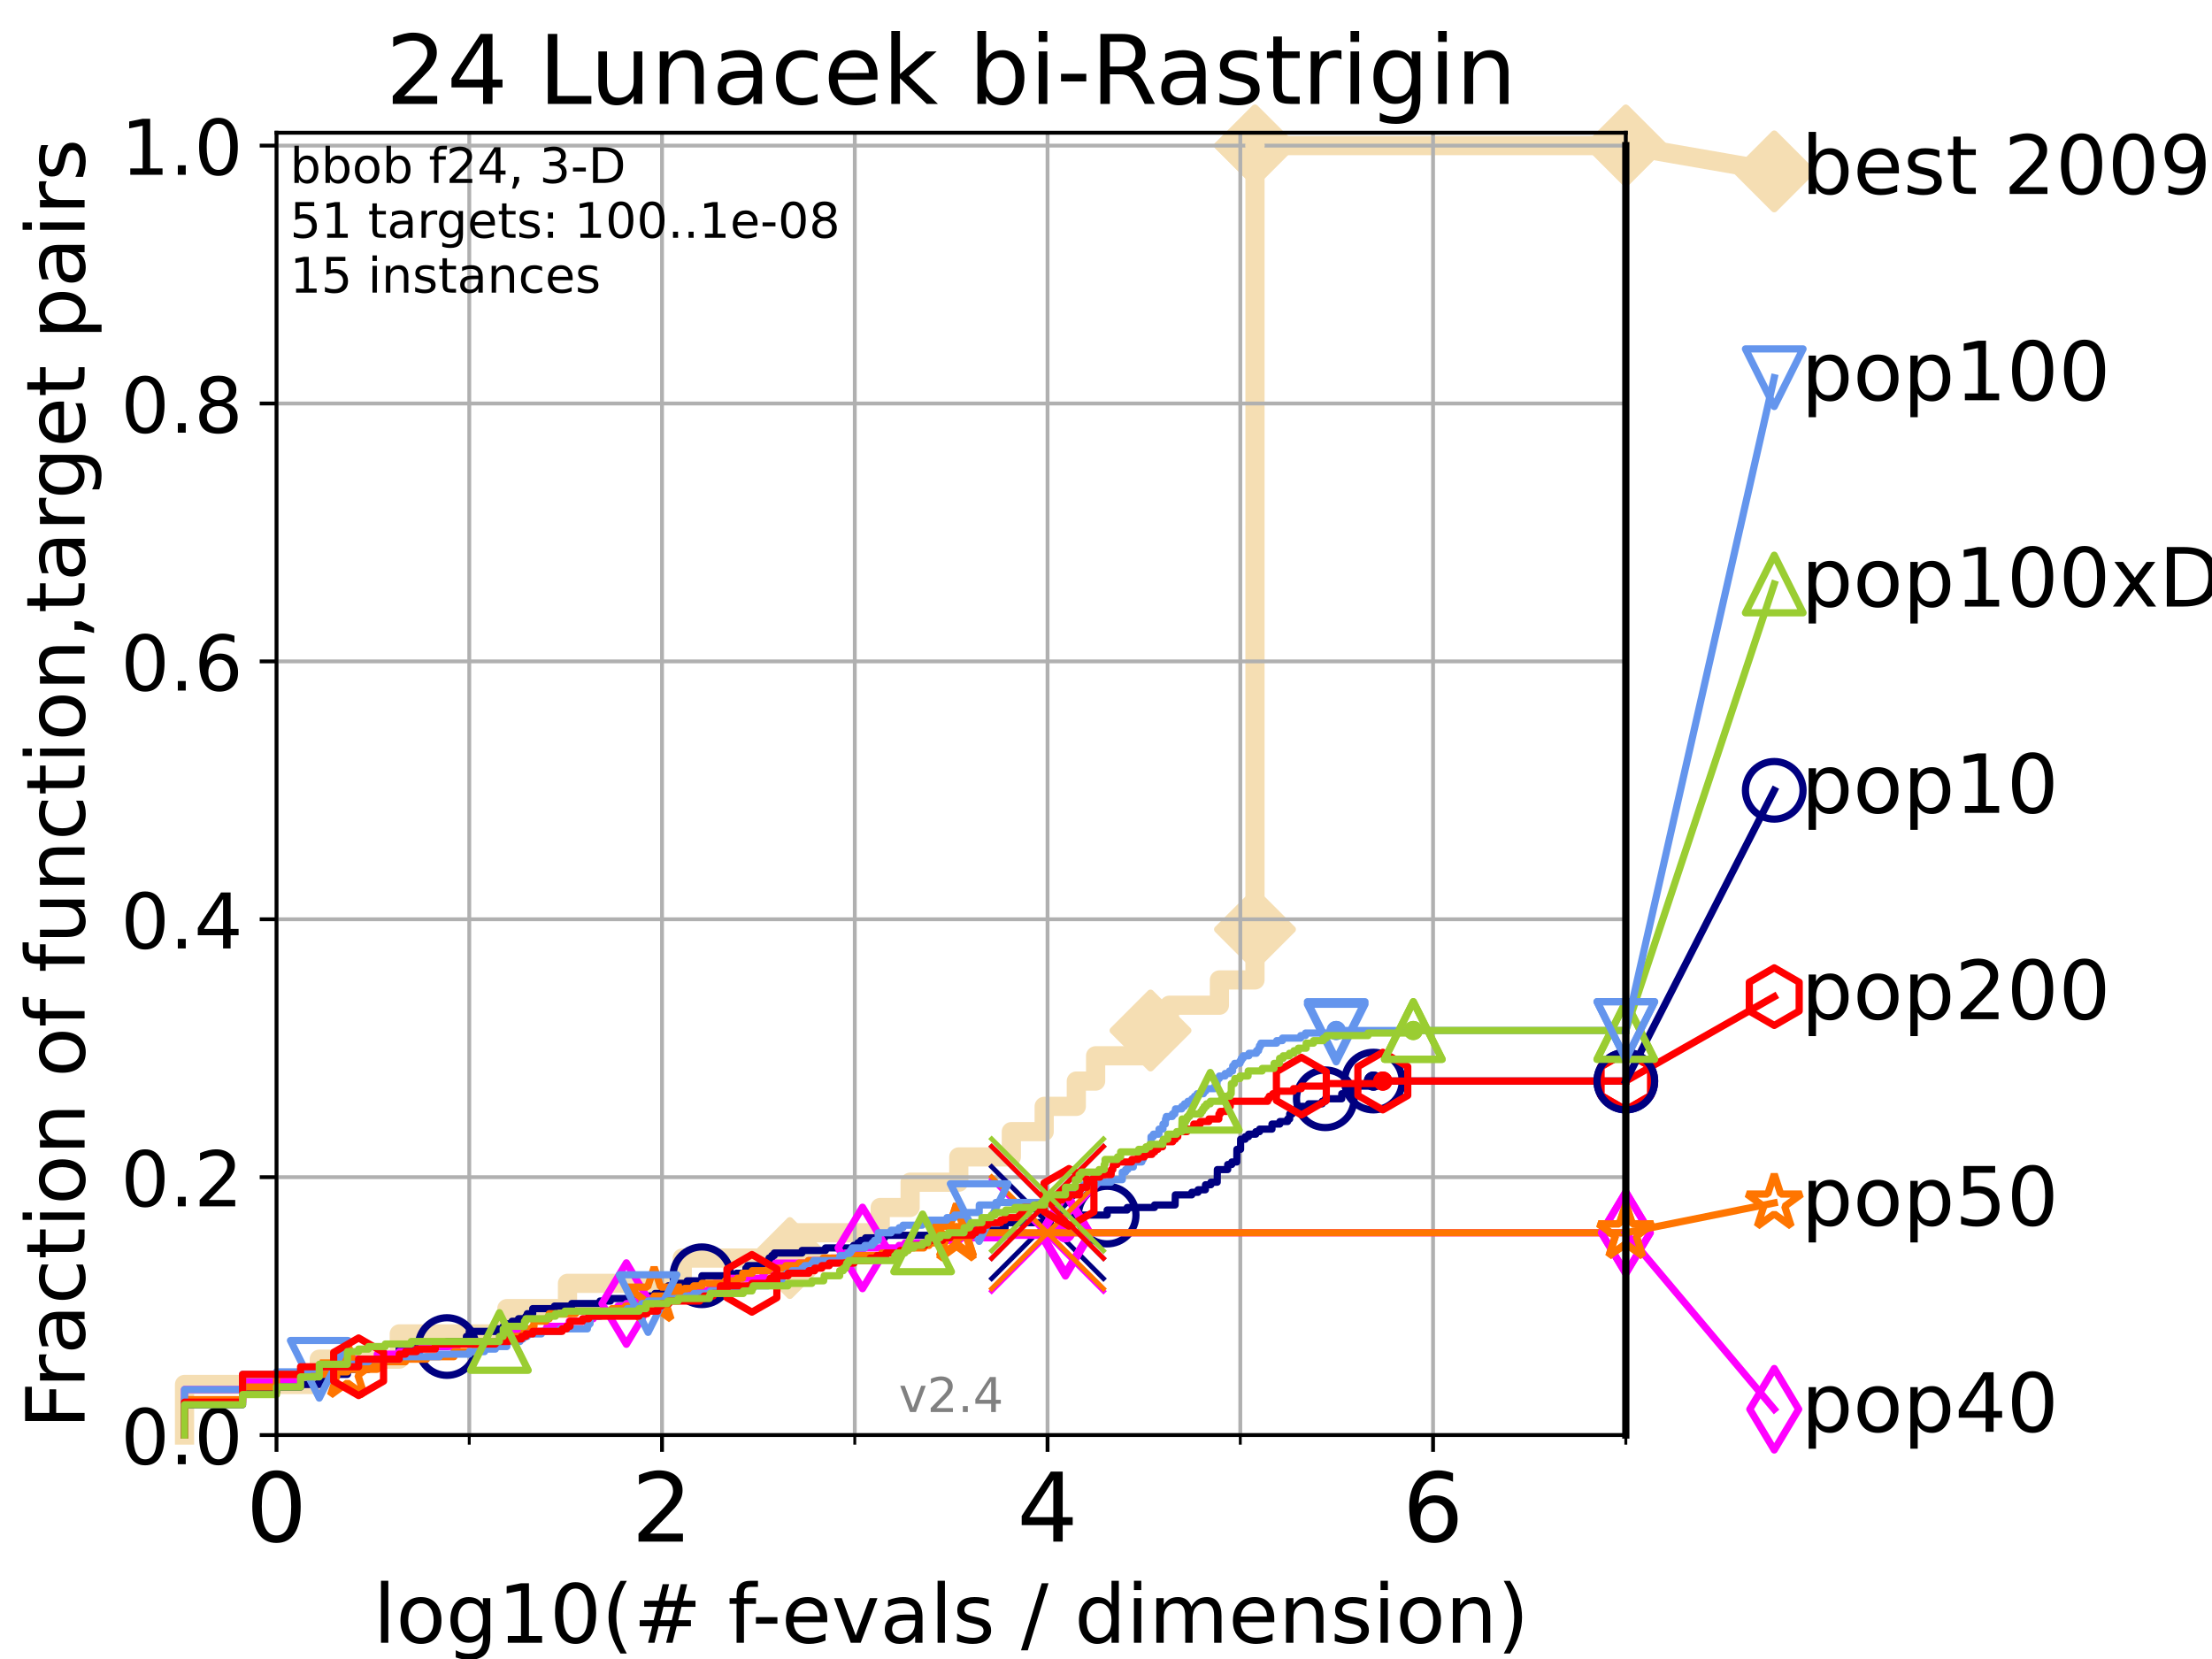 <?xml version="1.0" encoding="utf-8" standalone="no"?>
<!DOCTYPE svg PUBLIC "-//W3C//DTD SVG 1.1//EN"
  "http://www.w3.org/Graphics/SVG/1.1/DTD/svg11.dtd">
<!-- Created with matplotlib (https://matplotlib.org/) -->
<svg height="345.6pt" version="1.1" viewBox="0 0 460.8 345.6" width="460.8pt" xmlns="http://www.w3.org/2000/svg" xmlns:xlink="http://www.w3.org/1999/xlink">
 <defs>
  <style type="text/css">*{stroke-linecap:butt;stroke-linejoin:round;}</style>
 </defs>
 <g id="figure_1">
  <g id="patch_1">
   <path d="M 0 345.6 
L 460.8 345.6 
L 460.8 0 
L 0 0 
z
" style="fill:#ffffff;"/>
  </g>
  <g id="axes_1">
   <g id="patch_2">
    <path d="M 57.6 298.944 
L 338.688 298.944 
L 338.688 27.648 
L 57.6 27.648 
z
" style="fill:#ffffff;"/>
   </g>
   <g id="line2d_1">
    <path d="M 38.441 298.944 
L 38.441 288.41 
L 66.508 288.41 
L 66.508 283.143 
L 83.172 283.143 
L 83.172 277.877 
L 105.585 277.877 
L 105.585 272.61 
L 118.221 272.61 
L 118.221 267.343 
L 142.125 267.343 
L 142.125 262.076 
L 164.537 262.076 
L 164.537 256.809 
L 183.364 256.809 
L 183.364 251.542 
L 189.593 251.542 
L 189.593 246.275 
L 199.732 246.275 
L 199.732 241.009 
L 210.681 241.009 
L 210.681 235.742 
L 217.523 235.742 
L 217.523 230.475 
L 224.216 230.475 
L 224.216 225.208 
L 228.238 225.208 
L 228.238 219.941 
L 239.675 219.941 
L 239.675 214.674 
L 243.61 214.674 
L 243.61 209.407 
L 254.026 209.407 
L 254.026 204.141 
L 261.436 204.141 
L 261.436 198.874 
L 261.436 198.874 
L 261.436 193.607 
L 261.436 193.607 
L 261.436 114.604 
L 261.436 114.604 
L 261.436 109.337 
L 261.437 109.337 
L 261.437 104.07 
L 261.437 104.07 
L 261.437 83.003 
L 261.437 83.003 
L 261.437 30.334 
L 338.688 30.334 
" style="fill:none;stroke:#f5deb3;stroke-linecap:square;stroke-width:4;"/>
   </g>
   <g id="line2d_2">
    <defs>
     <path d="M -0 7.778 
L 7.778 0 
L 0 -7.778 
L -7.778 -0 
z
" id="m94cc804bf0" style="stroke:#f5deb3;stroke-linejoin:miter;stroke-width:1.5;"/>
    </defs>
    <g>
     <use style="fill:#f5deb3;stroke:#f5deb3;stroke-linejoin:miter;stroke-width:1.5;" x="164.537" xlink:href="#m94cc804bf0" y="262.076"/>
     <use style="fill:#f5deb3;stroke:#f5deb3;stroke-linejoin:miter;stroke-width:1.5;" x="239.675" xlink:href="#m94cc804bf0" y="214.674"/>
     <use style="fill:#f5deb3;stroke:#f5deb3;stroke-linejoin:miter;stroke-width:1.5;" x="261.436" xlink:href="#m94cc804bf0" y="193.607"/>
     <use style="fill:#f5deb3;stroke:#f5deb3;stroke-linejoin:miter;stroke-width:1.5;" x="261.437" xlink:href="#m94cc804bf0" y="30.334"/>
     <use style="fill:#f5deb3;stroke:#f5deb3;stroke-linejoin:miter;stroke-width:1.5;" x="261.437" xlink:href="#m94cc804bf0" y="30.334"/>
     <use style="fill:#f5deb3;stroke:#f5deb3;stroke-linejoin:miter;stroke-width:1.5;" x="338.688" xlink:href="#m94cc804bf0" y="30.334"/>
    </g>
   </g>
   <g id="line2d_3">
    <path style="fill:none;stroke:#f5deb3;stroke-linecap:square;stroke-width:4;"/>
    <g/>
   </g>
   <g id="line2d_4">
    <path d="M 338.688 30.334 
L 369.608 35.706 
" style="fill:none;stroke:#f5deb3;stroke-linecap:square;stroke-width:4;"/>
    <g>
     <use style="fill:#f5deb3;stroke:#f5deb3;stroke-linejoin:miter;stroke-width:1.5;" x="338.688" xlink:href="#m94cc804bf0" y="30.334"/>
     <use style="fill:#f5deb3;stroke:#f5deb3;stroke-linejoin:miter;stroke-width:1.5;" x="369.608" xlink:href="#m94cc804bf0" y="35.706"/>
    </g>
   </g>
   <g id="matplotlib.axis_1">
    <g id="xtick_1">
     <g id="line2d_5">
      <path clip-path="url(#p409f3491b3)" d="M 57.6 298.944 
L 57.6 27.648 
" style="fill:none;stroke:#b0b0b0;stroke-linecap:square;stroke-width:0.8;"/>
     </g>
     <g id="line2d_6">
      <defs>
       <path d="M 0 0 
L 0 3.5 
" id="m1c349b7dae" style="stroke:#000000;stroke-width:0.8;"/>
      </defs>
      <g>
       <use style="stroke:#000000;stroke-width:0.8;" x="57.6" xlink:href="#m1c349b7dae" y="298.944"/>
      </g>
     </g>
     <g id="text_1">
      <!-- 0 -->
      <g transform="translate(51.237 321.141)scale(0.2 -0.2)">
       <defs>
        <path d="M 31.781 66.406 
Q 24.172 66.406 20.328 58.906 
Q 16.5 51.422 16.5 36.375 
Q 16.5 21.391 20.328 13.891 
Q 24.172 6.391 31.781 6.391 
Q 39.453 6.391 43.281 13.891 
Q 47.125 21.391 47.125 36.375 
Q 47.125 51.422 43.281 58.906 
Q 39.453 66.406 31.781 66.406 
z
M 31.781 74.219 
Q 44.047 74.219 50.516 64.516 
Q 56.984 54.828 56.984 36.375 
Q 56.984 17.969 50.516 8.266 
Q 44.047 -1.422 31.781 -1.422 
Q 19.531 -1.422 13.062 8.266 
Q 6.594 17.969 6.594 36.375 
Q 6.594 54.828 13.062 64.516 
Q 19.531 74.219 31.781 74.219 
z
" id="DejaVuSans-48"/>
       </defs>
       <use xlink:href="#DejaVuSans-48"/>
      </g>
     </g>
    </g>
    <g id="xtick_2">
     <g id="line2d_7">
      <path clip-path="url(#p409f3491b3)" d="M 137.911 298.944 
L 137.911 27.648 
" style="fill:none;stroke:#b0b0b0;stroke-linecap:square;stroke-width:0.8;"/>
     </g>
     <g id="line2d_8">
      <g>
       <use style="stroke:#000000;stroke-width:0.8;" x="137.911" xlink:href="#m1c349b7dae" y="298.944"/>
      </g>
     </g>
     <g id="text_2">
      <!-- 2 -->
      <g transform="translate(131.548 321.141)scale(0.2 -0.2)">
       <defs>
        <path d="M 19.188 8.297 
L 53.609 8.297 
L 53.609 0 
L 7.328 0 
L 7.328 8.297 
Q 12.938 14.109 22.625 23.891 
Q 32.328 33.688 34.812 36.531 
Q 39.547 41.844 41.422 45.531 
Q 43.312 49.219 43.312 52.781 
Q 43.312 58.594 39.234 62.25 
Q 35.156 65.922 28.609 65.922 
Q 23.969 65.922 18.812 64.312 
Q 13.672 62.703 7.812 59.422 
L 7.812 69.391 
Q 13.766 71.781 18.938 73 
Q 24.125 74.219 28.422 74.219 
Q 39.75 74.219 46.484 68.547 
Q 53.219 62.891 53.219 53.422 
Q 53.219 48.922 51.531 44.891 
Q 49.859 40.875 45.406 35.406 
Q 44.188 33.984 37.641 27.219 
Q 31.109 20.453 19.188 8.297 
z
" id="DejaVuSans-50"/>
       </defs>
       <use xlink:href="#DejaVuSans-50"/>
      </g>
     </g>
    </g>
    <g id="xtick_3">
     <g id="line2d_9">
      <path clip-path="url(#p409f3491b3)" d="M 218.222 298.944 
L 218.222 27.648 
" style="fill:none;stroke:#b0b0b0;stroke-linecap:square;stroke-width:0.8;"/>
     </g>
     <g id="line2d_10">
      <g>
       <use style="stroke:#000000;stroke-width:0.8;" x="218.222" xlink:href="#m1c349b7dae" y="298.944"/>
      </g>
     </g>
     <g id="text_3">
      <!-- 4 -->
      <g transform="translate(211.859 321.141)scale(0.2 -0.2)">
       <defs>
        <path d="M 37.797 64.312 
L 12.891 25.391 
L 37.797 25.391 
z
M 35.203 72.906 
L 47.609 72.906 
L 47.609 25.391 
L 58.016 25.391 
L 58.016 17.188 
L 47.609 17.188 
L 47.609 0 
L 37.797 0 
L 37.797 17.188 
L 4.891 17.188 
L 4.891 26.703 
z
" id="DejaVuSans-52"/>
       </defs>
       <use xlink:href="#DejaVuSans-52"/>
      </g>
     </g>
    </g>
    <g id="xtick_4">
     <g id="line2d_11">
      <path clip-path="url(#p409f3491b3)" d="M 298.533 298.944 
L 298.533 27.648 
" style="fill:none;stroke:#b0b0b0;stroke-linecap:square;stroke-width:0.8;"/>
     </g>
     <g id="line2d_12">
      <g>
       <use style="stroke:#000000;stroke-width:0.8;" x="298.533" xlink:href="#m1c349b7dae" y="298.944"/>
      </g>
     </g>
     <g id="text_4">
      <!-- 6 -->
      <g transform="translate(292.17 321.141)scale(0.2 -0.2)">
       <defs>
        <path d="M 33.016 40.375 
Q 26.375 40.375 22.484 35.828 
Q 18.609 31.297 18.609 23.391 
Q 18.609 15.531 22.484 10.953 
Q 26.375 6.391 33.016 6.391 
Q 39.656 6.391 43.531 10.953 
Q 47.406 15.531 47.406 23.391 
Q 47.406 31.297 43.531 35.828 
Q 39.656 40.375 33.016 40.375 
z
M 52.594 71.297 
L 52.594 62.312 
Q 48.875 64.062 45.094 64.984 
Q 41.312 65.922 37.594 65.922 
Q 27.828 65.922 22.672 59.328 
Q 17.531 52.734 16.797 39.406 
Q 19.672 43.656 24.016 45.922 
Q 28.375 48.188 33.594 48.188 
Q 44.578 48.188 50.953 41.516 
Q 57.328 34.859 57.328 23.391 
Q 57.328 12.156 50.688 5.359 
Q 44.047 -1.422 33.016 -1.422 
Q 20.359 -1.422 13.672 8.266 
Q 6.984 17.969 6.984 36.375 
Q 6.984 53.656 15.188 63.938 
Q 23.391 74.219 37.203 74.219 
Q 40.922 74.219 44.703 73.484 
Q 48.484 72.75 52.594 71.297 
z
" id="DejaVuSans-54"/>
       </defs>
       <use xlink:href="#DejaVuSans-54"/>
      </g>
     </g>
    </g>
    <g id="xtick_5">
     <g id="line2d_13">
      <path clip-path="url(#p409f3491b3)" d="M 97.755 298.944 
L 97.755 27.648 
" style="fill:none;stroke:#b0b0b0;stroke-linecap:square;stroke-width:0.8;"/>
     </g>
     <g id="line2d_14">
      <defs>
       <path d="M 0 0 
L 0 2 
" id="m4a17dbf00e" style="stroke:#000000;stroke-width:0.6;"/>
      </defs>
      <g>
       <use style="stroke:#000000;stroke-width:0.6;" x="97.755" xlink:href="#m4a17dbf00e" y="298.944"/>
      </g>
     </g>
    </g>
    <g id="xtick_6">
     <g id="line2d_15">
      <path clip-path="url(#p409f3491b3)" d="M 178.066 298.944 
L 178.066 27.648 
" style="fill:none;stroke:#b0b0b0;stroke-linecap:square;stroke-width:0.8;"/>
     </g>
     <g id="line2d_16">
      <g>
       <use style="stroke:#000000;stroke-width:0.6;" x="178.066" xlink:href="#m4a17dbf00e" y="298.944"/>
      </g>
     </g>
    </g>
    <g id="xtick_7">
     <g id="line2d_17">
      <path clip-path="url(#p409f3491b3)" d="M 258.377 298.944 
L 258.377 27.648 
" style="fill:none;stroke:#b0b0b0;stroke-linecap:square;stroke-width:0.8;"/>
     </g>
     <g id="line2d_18">
      <g>
       <use style="stroke:#000000;stroke-width:0.6;" x="258.377" xlink:href="#m4a17dbf00e" y="298.944"/>
      </g>
     </g>
    </g>
    <g id="xtick_8">
     <g id="line2d_19">
      <path clip-path="url(#p409f3491b3)" d="M 338.688 298.944 
L 338.688 27.648 
" style="fill:none;stroke:#b0b0b0;stroke-linecap:square;stroke-width:0.8;"/>
     </g>
     <g id="line2d_20">
      <g>
       <use style="stroke:#000000;stroke-width:0.6;" x="338.688" xlink:href="#m4a17dbf00e" y="298.944"/>
      </g>
     </g>
    </g>
    <g id="text_5">
     <!-- log10(# f-evals / dimension) -->
     <g transform="translate(77.764 342.218)scale(0.17 -0.17)">
      <defs>
       <path d="M 9.422 75.984 
L 18.406 75.984 
L 18.406 0 
L 9.422 0 
z
" id="DejaVuSans-108"/>
       <path d="M 30.609 48.391 
Q 23.391 48.391 19.188 42.75 
Q 14.984 37.109 14.984 27.297 
Q 14.984 17.484 19.156 11.844 
Q 23.344 6.203 30.609 6.203 
Q 37.797 6.203 41.984 11.859 
Q 46.188 17.531 46.188 27.297 
Q 46.188 37.016 41.984 42.703 
Q 37.797 48.391 30.609 48.391 
z
M 30.609 56 
Q 42.328 56 49.016 48.375 
Q 55.719 40.766 55.719 27.297 
Q 55.719 13.875 49.016 6.219 
Q 42.328 -1.422 30.609 -1.422 
Q 18.844 -1.422 12.172 6.219 
Q 5.516 13.875 5.516 27.297 
Q 5.516 40.766 12.172 48.375 
Q 18.844 56 30.609 56 
z
" id="DejaVuSans-111"/>
       <path d="M 45.406 27.984 
Q 45.406 37.75 41.375 43.109 
Q 37.359 48.484 30.078 48.484 
Q 22.859 48.484 18.828 43.109 
Q 14.797 37.75 14.797 27.984 
Q 14.797 18.266 18.828 12.891 
Q 22.859 7.516 30.078 7.516 
Q 37.359 7.516 41.375 12.891 
Q 45.406 18.266 45.406 27.984 
z
M 54.391 6.781 
Q 54.391 -7.172 48.188 -13.984 
Q 42 -20.797 29.203 -20.797 
Q 24.469 -20.797 20.266 -20.094 
Q 16.062 -19.391 12.109 -17.922 
L 12.109 -9.188 
Q 16.062 -11.328 19.922 -12.344 
Q 23.781 -13.375 27.781 -13.375 
Q 36.625 -13.375 41.016 -8.766 
Q 45.406 -4.156 45.406 5.172 
L 45.406 9.625 
Q 42.625 4.781 38.281 2.391 
Q 33.938 0 27.875 0 
Q 17.828 0 11.672 7.656 
Q 5.516 15.328 5.516 27.984 
Q 5.516 40.672 11.672 48.328 
Q 17.828 56 27.875 56 
Q 33.938 56 38.281 53.609 
Q 42.625 51.219 45.406 46.391 
L 45.406 54.688 
L 54.391 54.688 
z
" id="DejaVuSans-103"/>
       <path d="M 12.406 8.297 
L 28.516 8.297 
L 28.516 63.922 
L 10.984 60.406 
L 10.984 69.391 
L 28.422 72.906 
L 38.281 72.906 
L 38.281 8.297 
L 54.391 8.297 
L 54.391 0 
L 12.406 0 
z
" id="DejaVuSans-49"/>
       <path d="M 31 75.875 
Q 24.469 64.656 21.281 53.656 
Q 18.109 42.672 18.109 31.391 
Q 18.109 20.125 21.312 9.062 
Q 24.516 -2 31 -13.188 
L 23.188 -13.188 
Q 15.875 -1.703 12.234 9.375 
Q 8.594 20.453 8.594 31.391 
Q 8.594 42.281 12.203 53.312 
Q 15.828 64.359 23.188 75.875 
z
" id="DejaVuSans-40"/>
       <path d="M 51.125 44 
L 36.922 44 
L 32.812 27.688 
L 47.125 27.688 
z
M 43.797 71.781 
L 38.719 51.516 
L 52.984 51.516 
L 58.109 71.781 
L 65.922 71.781 
L 60.891 51.516 
L 76.125 51.516 
L 76.125 44 
L 58.984 44 
L 54.984 27.688 
L 70.516 27.688 
L 70.516 20.219 
L 53.078 20.219 
L 48 0 
L 40.188 0 
L 45.219 20.219 
L 30.906 20.219 
L 25.875 0 
L 18.016 0 
L 23.094 20.219 
L 7.719 20.219 
L 7.719 27.688 
L 24.906 27.688 
L 29 44 
L 13.281 44 
L 13.281 51.516 
L 30.906 51.516 
L 35.891 71.781 
z
" id="DejaVuSans-35"/>
       <path id="DejaVuSans-32"/>
       <path d="M 37.109 75.984 
L 37.109 68.5 
L 28.516 68.5 
Q 23.688 68.5 21.797 66.547 
Q 19.922 64.594 19.922 59.516 
L 19.922 54.688 
L 34.719 54.688 
L 34.719 47.703 
L 19.922 47.703 
L 19.922 0 
L 10.891 0 
L 10.891 47.703 
L 2.297 47.703 
L 2.297 54.688 
L 10.891 54.688 
L 10.891 58.5 
Q 10.891 67.625 15.141 71.797 
Q 19.391 75.984 28.609 75.984 
z
" id="DejaVuSans-102"/>
       <path d="M 4.891 31.391 
L 31.203 31.391 
L 31.203 23.391 
L 4.891 23.391 
z
" id="DejaVuSans-45"/>
       <path d="M 56.203 29.594 
L 56.203 25.203 
L 14.891 25.203 
Q 15.484 15.922 20.484 11.062 
Q 25.484 6.203 34.422 6.203 
Q 39.594 6.203 44.453 7.469 
Q 49.312 8.734 54.109 11.281 
L 54.109 2.781 
Q 49.266 0.734 44.188 -0.344 
Q 39.109 -1.422 33.891 -1.422 
Q 20.797 -1.422 13.156 6.188 
Q 5.516 13.812 5.516 26.812 
Q 5.516 40.234 12.766 48.109 
Q 20.016 56 32.328 56 
Q 43.359 56 49.781 48.891 
Q 56.203 41.797 56.203 29.594 
z
M 47.219 32.234 
Q 47.125 39.594 43.094 43.984 
Q 39.062 48.391 32.422 48.391 
Q 24.906 48.391 20.391 44.141 
Q 15.875 39.891 15.188 32.172 
z
" id="DejaVuSans-101"/>
       <path d="M 2.984 54.688 
L 12.5 54.688 
L 29.594 8.797 
L 46.688 54.688 
L 56.203 54.688 
L 35.688 0 
L 23.484 0 
z
" id="DejaVuSans-118"/>
       <path d="M 34.281 27.484 
Q 23.391 27.484 19.188 25 
Q 14.984 22.516 14.984 16.5 
Q 14.984 11.719 18.141 8.906 
Q 21.297 6.109 26.703 6.109 
Q 34.188 6.109 38.703 11.406 
Q 43.219 16.703 43.219 25.484 
L 43.219 27.484 
z
M 52.203 31.203 
L 52.203 0 
L 43.219 0 
L 43.219 8.297 
Q 40.141 3.328 35.547 0.953 
Q 30.953 -1.422 24.312 -1.422 
Q 15.922 -1.422 10.953 3.297 
Q 6 8.016 6 15.922 
Q 6 25.141 12.172 29.828 
Q 18.359 34.516 30.609 34.516 
L 43.219 34.516 
L 43.219 35.406 
Q 43.219 41.609 39.141 45 
Q 35.062 48.391 27.688 48.391 
Q 23 48.391 18.547 47.266 
Q 14.109 46.141 10.016 43.891 
L 10.016 52.203 
Q 14.938 54.109 19.578 55.047 
Q 24.219 56 28.609 56 
Q 40.484 56 46.344 49.844 
Q 52.203 43.703 52.203 31.203 
z
" id="DejaVuSans-97"/>
       <path d="M 44.281 53.078 
L 44.281 44.578 
Q 40.484 46.531 36.375 47.5 
Q 32.281 48.484 27.875 48.484 
Q 21.188 48.484 17.844 46.438 
Q 14.5 44.391 14.5 40.281 
Q 14.5 37.156 16.891 35.375 
Q 19.281 33.594 26.516 31.984 
L 29.594 31.297 
Q 39.156 29.25 43.188 25.516 
Q 47.219 21.781 47.219 15.094 
Q 47.219 7.469 41.188 3.016 
Q 35.156 -1.422 24.609 -1.422 
Q 20.219 -1.422 15.453 -0.562 
Q 10.688 0.297 5.422 2 
L 5.422 11.281 
Q 10.406 8.688 15.234 7.391 
Q 20.062 6.109 24.812 6.109 
Q 31.156 6.109 34.562 8.281 
Q 37.984 10.453 37.984 14.406 
Q 37.984 18.062 35.516 20.016 
Q 33.062 21.969 24.703 23.781 
L 21.578 24.516 
Q 13.234 26.266 9.516 29.906 
Q 5.812 33.547 5.812 39.891 
Q 5.812 47.609 11.281 51.797 
Q 16.75 56 26.812 56 
Q 31.781 56 36.172 55.266 
Q 40.578 54.547 44.281 53.078 
z
" id="DejaVuSans-115"/>
       <path d="M 25.391 72.906 
L 33.688 72.906 
L 8.297 -9.281 
L 0 -9.281 
z
" id="DejaVuSans-47"/>
       <path d="M 45.406 46.391 
L 45.406 75.984 
L 54.391 75.984 
L 54.391 0 
L 45.406 0 
L 45.406 8.203 
Q 42.578 3.328 38.25 0.953 
Q 33.938 -1.422 27.875 -1.422 
Q 17.969 -1.422 11.734 6.484 
Q 5.516 14.406 5.516 27.297 
Q 5.516 40.188 11.734 48.094 
Q 17.969 56 27.875 56 
Q 33.938 56 38.25 53.625 
Q 42.578 51.266 45.406 46.391 
z
M 14.797 27.297 
Q 14.797 17.391 18.875 11.75 
Q 22.953 6.109 30.078 6.109 
Q 37.203 6.109 41.297 11.75 
Q 45.406 17.391 45.406 27.297 
Q 45.406 37.203 41.297 42.844 
Q 37.203 48.484 30.078 48.484 
Q 22.953 48.484 18.875 42.844 
Q 14.797 37.203 14.797 27.297 
z
" id="DejaVuSans-100"/>
       <path d="M 9.422 54.688 
L 18.406 54.688 
L 18.406 0 
L 9.422 0 
z
M 9.422 75.984 
L 18.406 75.984 
L 18.406 64.594 
L 9.422 64.594 
z
" id="DejaVuSans-105"/>
       <path d="M 52 44.188 
Q 55.375 50.25 60.062 53.125 
Q 64.75 56 71.094 56 
Q 79.641 56 84.281 50.016 
Q 88.922 44.047 88.922 33.016 
L 88.922 0 
L 79.891 0 
L 79.891 32.719 
Q 79.891 40.578 77.094 44.375 
Q 74.312 48.188 68.609 48.188 
Q 61.625 48.188 57.562 43.547 
Q 53.516 38.922 53.516 30.906 
L 53.516 0 
L 44.484 0 
L 44.484 32.719 
Q 44.484 40.625 41.703 44.406 
Q 38.922 48.188 33.109 48.188 
Q 26.219 48.188 22.156 43.531 
Q 18.109 38.875 18.109 30.906 
L 18.109 0 
L 9.078 0 
L 9.078 54.688 
L 18.109 54.688 
L 18.109 46.188 
Q 21.188 51.219 25.484 53.609 
Q 29.781 56 35.688 56 
Q 41.656 56 45.828 52.969 
Q 50 49.953 52 44.188 
z
" id="DejaVuSans-109"/>
       <path d="M 54.891 33.016 
L 54.891 0 
L 45.906 0 
L 45.906 32.719 
Q 45.906 40.484 42.875 44.328 
Q 39.844 48.188 33.797 48.188 
Q 26.516 48.188 22.312 43.547 
Q 18.109 38.922 18.109 30.906 
L 18.109 0 
L 9.078 0 
L 9.078 54.688 
L 18.109 54.688 
L 18.109 46.188 
Q 21.344 51.125 25.703 53.562 
Q 30.078 56 35.797 56 
Q 45.219 56 50.047 50.172 
Q 54.891 44.344 54.891 33.016 
z
" id="DejaVuSans-110"/>
       <path d="M 8.016 75.875 
L 15.828 75.875 
Q 23.141 64.359 26.781 53.312 
Q 30.422 42.281 30.422 31.391 
Q 30.422 20.453 26.781 9.375 
Q 23.141 -1.703 15.828 -13.188 
L 8.016 -13.188 
Q 14.5 -2 17.703 9.062 
Q 20.906 20.125 20.906 31.391 
Q 20.906 42.672 17.703 53.656 
Q 14.5 64.656 8.016 75.875 
z
" id="DejaVuSans-41"/>
      </defs>
      <use xlink:href="#DejaVuSans-108"/>
      <use x="27.783" xlink:href="#DejaVuSans-111"/>
      <use x="88.965" xlink:href="#DejaVuSans-103"/>
      <use x="152.441" xlink:href="#DejaVuSans-49"/>
      <use x="216.064" xlink:href="#DejaVuSans-48"/>
      <use x="279.688" xlink:href="#DejaVuSans-40"/>
      <use x="318.701" xlink:href="#DejaVuSans-35"/>
      <use x="402.49" xlink:href="#DejaVuSans-32"/>
      <use x="434.277" xlink:href="#DejaVuSans-102"/>
      <use x="463.982" xlink:href="#DejaVuSans-45"/>
      <use x="500.066" xlink:href="#DejaVuSans-101"/>
      <use x="561.59" xlink:href="#DejaVuSans-118"/>
      <use x="620.77" xlink:href="#DejaVuSans-97"/>
      <use x="682.049" xlink:href="#DejaVuSans-108"/>
      <use x="709.832" xlink:href="#DejaVuSans-115"/>
      <use x="761.932" xlink:href="#DejaVuSans-32"/>
      <use x="793.719" xlink:href="#DejaVuSans-47"/>
      <use x="827.41" xlink:href="#DejaVuSans-32"/>
      <use x="859.197" xlink:href="#DejaVuSans-100"/>
      <use x="922.674" xlink:href="#DejaVuSans-105"/>
      <use x="950.457" xlink:href="#DejaVuSans-109"/>
      <use x="1047.869" xlink:href="#DejaVuSans-101"/>
      <use x="1109.393" xlink:href="#DejaVuSans-110"/>
      <use x="1172.771" xlink:href="#DejaVuSans-115"/>
      <use x="1224.871" xlink:href="#DejaVuSans-105"/>
      <use x="1252.654" xlink:href="#DejaVuSans-111"/>
      <use x="1313.836" xlink:href="#DejaVuSans-110"/>
      <use x="1377.215" xlink:href="#DejaVuSans-41"/>
     </g>
    </g>
   </g>
   <g id="matplotlib.axis_2">
    <g id="ytick_1">
     <g id="line2d_21">
      <path clip-path="url(#p409f3491b3)" d="M 57.6 298.944 
L 338.688 298.944 
" style="fill:none;stroke:#b0b0b0;stroke-linecap:square;stroke-width:0.8;"/>
     </g>
     <g id="line2d_22">
      <defs>
       <path d="M 0 0 
L -3.5 0 
" id="m8f870cfb54" style="stroke:#000000;stroke-width:0.8;"/>
      </defs>
      <g>
       <use style="stroke:#000000;stroke-width:0.8;" x="57.6" xlink:href="#m8f870cfb54" y="298.944"/>
      </g>
     </g>
     <g id="text_6">
      <!-- 0.0 -->
      <g transform="translate(25.155 305.023)scale(0.16 -0.16)">
       <defs>
        <path d="M 10.688 12.406 
L 21 12.406 
L 21 0 
L 10.688 0 
z
" id="DejaVuSans-46"/>
       </defs>
       <use xlink:href="#DejaVuSans-48"/>
       <use x="63.623" xlink:href="#DejaVuSans-46"/>
       <use x="95.41" xlink:href="#DejaVuSans-48"/>
      </g>
     </g>
    </g>
    <g id="ytick_2">
     <g id="line2d_23">
      <path clip-path="url(#p409f3491b3)" d="M 57.6 245.222 
L 338.688 245.222 
" style="fill:none;stroke:#b0b0b0;stroke-linecap:square;stroke-width:0.8;"/>
     </g>
     <g id="line2d_24">
      <g>
       <use style="stroke:#000000;stroke-width:0.8;" x="57.6" xlink:href="#m8f870cfb54" y="245.222"/>
      </g>
     </g>
     <g id="text_7">
      <!-- 0.2 -->
      <g transform="translate(25.155 251.301)scale(0.16 -0.16)">
       <use xlink:href="#DejaVuSans-48"/>
       <use x="63.623" xlink:href="#DejaVuSans-46"/>
       <use x="95.41" xlink:href="#DejaVuSans-50"/>
      </g>
     </g>
    </g>
    <g id="ytick_3">
     <g id="line2d_25">
      <path clip-path="url(#p409f3491b3)" d="M 57.6 191.5 
L 338.688 191.5 
" style="fill:none;stroke:#b0b0b0;stroke-linecap:square;stroke-width:0.8;"/>
     </g>
     <g id="line2d_26">
      <g>
       <use style="stroke:#000000;stroke-width:0.8;" x="57.6" xlink:href="#m8f870cfb54" y="191.5"/>
      </g>
     </g>
     <g id="text_8">
      <!-- 0.4 -->
      <g transform="translate(25.155 197.579)scale(0.16 -0.16)">
       <use xlink:href="#DejaVuSans-48"/>
       <use x="63.623" xlink:href="#DejaVuSans-46"/>
       <use x="95.41" xlink:href="#DejaVuSans-52"/>
      </g>
     </g>
    </g>
    <g id="ytick_4">
     <g id="line2d_27">
      <path clip-path="url(#p409f3491b3)" d="M 57.6 137.778 
L 338.688 137.778 
" style="fill:none;stroke:#b0b0b0;stroke-linecap:square;stroke-width:0.8;"/>
     </g>
     <g id="line2d_28">
      <g>
       <use style="stroke:#000000;stroke-width:0.8;" x="57.6" xlink:href="#m8f870cfb54" y="137.778"/>
      </g>
     </g>
     <g id="text_9">
      <!-- 0.6 -->
      <g transform="translate(25.155 143.857)scale(0.16 -0.16)">
       <use xlink:href="#DejaVuSans-48"/>
       <use x="63.623" xlink:href="#DejaVuSans-46"/>
       <use x="95.41" xlink:href="#DejaVuSans-54"/>
      </g>
     </g>
    </g>
    <g id="ytick_5">
     <g id="line2d_29">
      <path clip-path="url(#p409f3491b3)" d="M 57.6 84.056 
L 338.688 84.056 
" style="fill:none;stroke:#b0b0b0;stroke-linecap:square;stroke-width:0.8;"/>
     </g>
     <g id="line2d_30">
      <g>
       <use style="stroke:#000000;stroke-width:0.8;" x="57.6" xlink:href="#m8f870cfb54" y="84.056"/>
      </g>
     </g>
     <g id="text_10">
      <!-- 0.8 -->
      <g transform="translate(25.155 90.135)scale(0.16 -0.16)">
       <defs>
        <path d="M 31.781 34.625 
Q 24.75 34.625 20.719 30.859 
Q 16.703 27.094 16.703 20.516 
Q 16.703 13.922 20.719 10.156 
Q 24.75 6.391 31.781 6.391 
Q 38.812 6.391 42.859 10.172 
Q 46.922 13.969 46.922 20.516 
Q 46.922 27.094 42.891 30.859 
Q 38.875 34.625 31.781 34.625 
z
M 21.922 38.812 
Q 15.578 40.375 12.031 44.719 
Q 8.5 49.078 8.5 55.328 
Q 8.5 64.062 14.719 69.141 
Q 20.953 74.219 31.781 74.219 
Q 42.672 74.219 48.875 69.141 
Q 55.078 64.062 55.078 55.328 
Q 55.078 49.078 51.531 44.719 
Q 48 40.375 41.703 38.812 
Q 48.828 37.156 52.797 32.312 
Q 56.781 27.484 56.781 20.516 
Q 56.781 9.906 50.312 4.234 
Q 43.844 -1.422 31.781 -1.422 
Q 19.734 -1.422 13.25 4.234 
Q 6.781 9.906 6.781 20.516 
Q 6.781 27.484 10.781 32.312 
Q 14.797 37.156 21.922 38.812 
z
M 18.312 54.391 
Q 18.312 48.734 21.844 45.562 
Q 25.391 42.391 31.781 42.391 
Q 38.141 42.391 41.719 45.562 
Q 45.312 48.734 45.312 54.391 
Q 45.312 60.062 41.719 63.234 
Q 38.141 66.406 31.781 66.406 
Q 25.391 66.406 21.844 63.234 
Q 18.312 60.062 18.312 54.391 
z
" id="DejaVuSans-56"/>
       </defs>
       <use xlink:href="#DejaVuSans-48"/>
       <use x="63.623" xlink:href="#DejaVuSans-46"/>
       <use x="95.41" xlink:href="#DejaVuSans-56"/>
      </g>
     </g>
    </g>
    <g id="ytick_6">
     <g id="line2d_31">
      <path clip-path="url(#p409f3491b3)" d="M 57.6 30.334 
L 338.688 30.334 
" style="fill:none;stroke:#b0b0b0;stroke-linecap:square;stroke-width:0.8;"/>
     </g>
     <g id="line2d_32">
      <g>
       <use style="stroke:#000000;stroke-width:0.8;" x="57.6" xlink:href="#m8f870cfb54" y="30.334"/>
      </g>
     </g>
     <g id="text_11">
      <!-- 1.0 -->
      <g transform="translate(25.155 36.413)scale(0.16 -0.16)">
       <use xlink:href="#DejaVuSans-49"/>
       <use x="63.623" xlink:href="#DejaVuSans-46"/>
       <use x="95.41" xlink:href="#DejaVuSans-48"/>
      </g>
     </g>
    </g>
    <g id="text_12">
     <!-- Fraction of function,target pairs -->
     <g transform="translate(17.62 297.681)rotate(-90)scale(0.17 -0.17)">
      <defs>
       <path d="M 9.812 72.906 
L 51.703 72.906 
L 51.703 64.594 
L 19.672 64.594 
L 19.672 43.109 
L 48.578 43.109 
L 48.578 34.812 
L 19.672 34.812 
L 19.672 0 
L 9.812 0 
z
" id="DejaVuSans-70"/>
       <path d="M 41.109 46.297 
Q 39.594 47.172 37.812 47.578 
Q 36.031 48 33.891 48 
Q 26.266 48 22.188 43.047 
Q 18.109 38.094 18.109 28.812 
L 18.109 0 
L 9.078 0 
L 9.078 54.688 
L 18.109 54.688 
L 18.109 46.188 
Q 20.953 51.172 25.484 53.578 
Q 30.031 56 36.531 56 
Q 37.453 56 38.578 55.875 
Q 39.703 55.766 41.062 55.516 
z
" id="DejaVuSans-114"/>
       <path d="M 48.781 52.594 
L 48.781 44.188 
Q 44.969 46.297 41.141 47.344 
Q 37.312 48.391 33.406 48.391 
Q 24.656 48.391 19.812 42.844 
Q 14.984 37.312 14.984 27.297 
Q 14.984 17.281 19.812 11.734 
Q 24.656 6.203 33.406 6.203 
Q 37.312 6.203 41.141 7.25 
Q 44.969 8.297 48.781 10.406 
L 48.781 2.094 
Q 45.016 0.344 40.984 -0.531 
Q 36.969 -1.422 32.422 -1.422 
Q 20.062 -1.422 12.781 6.344 
Q 5.516 14.109 5.516 27.297 
Q 5.516 40.672 12.859 48.328 
Q 20.219 56 33.016 56 
Q 37.156 56 41.109 55.141 
Q 45.062 54.297 48.781 52.594 
z
" id="DejaVuSans-99"/>
       <path d="M 18.312 70.219 
L 18.312 54.688 
L 36.812 54.688 
L 36.812 47.703 
L 18.312 47.703 
L 18.312 18.016 
Q 18.312 11.328 20.141 9.422 
Q 21.969 7.516 27.594 7.516 
L 36.812 7.516 
L 36.812 0 
L 27.594 0 
Q 17.188 0 13.234 3.875 
Q 9.281 7.766 9.281 18.016 
L 9.281 47.703 
L 2.688 47.703 
L 2.688 54.688 
L 9.281 54.688 
L 9.281 70.219 
z
" id="DejaVuSans-116"/>
       <path d="M 8.5 21.578 
L 8.5 54.688 
L 17.484 54.688 
L 17.484 21.922 
Q 17.484 14.156 20.5 10.266 
Q 23.531 6.391 29.594 6.391 
Q 36.859 6.391 41.078 11.031 
Q 45.312 15.672 45.312 23.688 
L 45.312 54.688 
L 54.297 54.688 
L 54.297 0 
L 45.312 0 
L 45.312 8.406 
Q 42.047 3.422 37.719 1 
Q 33.406 -1.422 27.688 -1.422 
Q 18.266 -1.422 13.375 4.438 
Q 8.5 10.297 8.5 21.578 
z
M 31.109 56 
z
" id="DejaVuSans-117"/>
       <path d="M 11.719 12.406 
L 22.016 12.406 
L 22.016 4 
L 14.016 -11.625 
L 7.719 -11.625 
L 11.719 4 
z
" id="DejaVuSans-44"/>
       <path d="M 18.109 8.203 
L 18.109 -20.797 
L 9.078 -20.797 
L 9.078 54.688 
L 18.109 54.688 
L 18.109 46.391 
Q 20.953 51.266 25.266 53.625 
Q 29.594 56 35.594 56 
Q 45.562 56 51.781 48.094 
Q 58.016 40.188 58.016 27.297 
Q 58.016 14.406 51.781 6.484 
Q 45.562 -1.422 35.594 -1.422 
Q 29.594 -1.422 25.266 0.953 
Q 20.953 3.328 18.109 8.203 
z
M 48.688 27.297 
Q 48.688 37.203 44.609 42.844 
Q 40.531 48.484 33.406 48.484 
Q 26.266 48.484 22.188 42.844 
Q 18.109 37.203 18.109 27.297 
Q 18.109 17.391 22.188 11.75 
Q 26.266 6.109 33.406 6.109 
Q 40.531 6.109 44.609 11.75 
Q 48.688 17.391 48.688 27.297 
z
" id="DejaVuSans-112"/>
      </defs>
      <use xlink:href="#DejaVuSans-70"/>
      <use x="50.27" xlink:href="#DejaVuSans-114"/>
      <use x="91.383" xlink:href="#DejaVuSans-97"/>
      <use x="152.662" xlink:href="#DejaVuSans-99"/>
      <use x="207.643" xlink:href="#DejaVuSans-116"/>
      <use x="246.852" xlink:href="#DejaVuSans-105"/>
      <use x="274.635" xlink:href="#DejaVuSans-111"/>
      <use x="335.816" xlink:href="#DejaVuSans-110"/>
      <use x="399.195" xlink:href="#DejaVuSans-32"/>
      <use x="430.982" xlink:href="#DejaVuSans-111"/>
      <use x="492.164" xlink:href="#DejaVuSans-102"/>
      <use x="527.369" xlink:href="#DejaVuSans-32"/>
      <use x="559.156" xlink:href="#DejaVuSans-102"/>
      <use x="594.361" xlink:href="#DejaVuSans-117"/>
      <use x="657.74" xlink:href="#DejaVuSans-110"/>
      <use x="721.119" xlink:href="#DejaVuSans-99"/>
      <use x="776.1" xlink:href="#DejaVuSans-116"/>
      <use x="815.309" xlink:href="#DejaVuSans-105"/>
      <use x="843.092" xlink:href="#DejaVuSans-111"/>
      <use x="904.273" xlink:href="#DejaVuSans-110"/>
      <use x="967.652" xlink:href="#DejaVuSans-44"/>
      <use x="999.439" xlink:href="#DejaVuSans-116"/>
      <use x="1038.648" xlink:href="#DejaVuSans-97"/>
      <use x="1099.928" xlink:href="#DejaVuSans-114"/>
      <use x="1139.291" xlink:href="#DejaVuSans-103"/>
      <use x="1202.768" xlink:href="#DejaVuSans-101"/>
      <use x="1264.291" xlink:href="#DejaVuSans-116"/>
      <use x="1303.5" xlink:href="#DejaVuSans-32"/>
      <use x="1335.287" xlink:href="#DejaVuSans-112"/>
      <use x="1398.764" xlink:href="#DejaVuSans-97"/>
      <use x="1460.043" xlink:href="#DejaVuSans-105"/>
      <use x="1487.826" xlink:href="#DejaVuSans-114"/>
      <use x="1528.939" xlink:href="#DejaVuSans-115"/>
     </g>
    </g>
   </g>
   <g id="line2d_33">
    <defs>
     <path d="M 0 1.5 
C 0.398 1.5 0.779 1.342 1.061 1.061 
C 1.342 0.779 1.5 0.398 1.5 0 
C 1.5 -0.398 1.342 -0.779 1.061 -1.061 
C 0.779 -1.342 0.398 -1.5 0 -1.5 
C -0.398 -1.5 -0.779 -1.342 -1.061 -1.061 
C -1.342 -0.779 -1.5 -0.398 -1.5 0 
C -1.5 0.398 -1.342 0.779 -1.061 1.061 
C -0.779 1.342 -0.398 1.5 0 1.5 
z
" id="m0af17dbdd9" style="stroke:#f5deb3;"/>
    </defs>
    <g>
     <use style="fill:#f5deb3;stroke:#f5deb3;" x="261.437" xlink:href="#m0af17dbdd9" y="30.334"/>
     <use style="fill:#f5deb3;stroke:#f5deb3;" x="261.437" xlink:href="#m0af17dbdd9" y="30.334"/>
    </g>
   </g>
   <g id="line2d_34">
    <defs>
     <path d="M 0 1.5 
C 0.398 1.5 0.779 1.342 1.061 1.061 
C 1.342 0.779 1.5 0.398 1.5 0 
C 1.5 -0.398 1.342 -0.779 1.061 -1.061 
C 0.779 -1.342 0.398 -1.5 0 -1.5 
C -0.398 -1.5 -0.779 -1.342 -1.061 -1.061 
C -1.342 -0.779 -1.5 -0.398 -1.5 0 
C -1.5 0.398 -1.342 0.779 -1.061 1.061 
C -0.779 1.342 -0.398 1.5 0 1.5 
z
" id="m629f51b4e2" style="stroke:#000080;"/>
    </defs>
    <g>
     <use style="fill:#000080;stroke:#000080;" x="286.106" xlink:href="#m629f51b4e2" y="225.208"/>
     <use style="fill:#000080;stroke:#000080;" x="286.106" xlink:href="#m629f51b4e2" y="225.208"/>
    </g>
   </g>
   <g id="line2d_35">
    <path d="M 38.441 298.944 
L 38.441 292.624 
L 50.529 292.624 
L 50.529 289.99 
L 57.6 289.99 
L 57.6 288.937 
L 62.617 288.937 
L 62.617 288.41 
L 66.508 288.41 
L 66.508 287.357 
L 69.688 287.357 
L 69.688 286.304 
L 72.376 286.304 
L 72.376 285.25 
L 76.759 285.25 
L 76.759 284.723 
L 78.596 284.723 
L 78.596 283.67 
L 80.259 283.67 
L 80.259 282.617 
L 83.172 282.617 
L 83.172 280.51 
L 93.122 280.51 
L 93.122 279.457 
L 97.164 279.457 
L 97.164 278.403 
L 97.755 278.403 
L 97.755 277.35 
L 103.623 277.35 
L 103.623 276.823 
L 104.826 276.823 
L 104.826 276.296 
L 105.585 276.296 
L 105.585 275.77 
L 106.664 275.77 
L 106.664 275.243 
L 108.006 275.243 
L 108.006 274.716 
L 109.55 274.716 
L 109.55 274.19 
L 109.843 274.19 
L 109.843 273.663 
L 110.969 273.663 
L 110.969 272.61 
L 115.502 272.61 
L 115.502 272.083 
L 119.097 272.083 
L 119.097 271.556 
L 124.989 271.556 
L 124.989 271.03 
L 127.165 271.03 
L 127.165 270.503 
L 135.213 270.503 
L 135.213 269.976 
L 136.457 269.976 
L 136.457 269.45 
L 137.969 269.45 
L 137.969 268.923 
L 138.651 268.923 
L 138.651 268.396 
L 139.199 268.396 
L 139.199 267.87 
L 140.549 267.87 
L 140.549 267.343 
L 143.144 267.343 
L 143.144 266.816 
L 146.216 266.816 
L 146.216 265.763 
L 153.443 265.763 
L 153.443 265.236 
L 155.318 265.236 
L 155.383 264.183 
L 155.763 264.183 
L 155.763 263.656 
L 158.96 263.656 
L 158.96 263.129 
L 160.055 263.129 
L 160.055 262.603 
L 160.201 262.603 
L 160.201 262.076 
L 160.79 262.076 
L 160.79 261.549 
L 161.299 261.549 
L 161.299 261.023 
L 167.071 261.023 
L 167.071 260.496 
L 171.962 260.496 
L 171.962 259.969 
L 177.815 259.969 
L 177.815 259.443 
L 178.7 259.443 
L 178.7 258.916 
L 179.333 258.916 
L 179.333 258.389 
L 180.305 258.389 
L 180.305 257.862 
L 184.271 257.862 
L 184.271 257.336 
L 197.741 257.336 
L 197.741 256.809 
L 202.5 256.809 
L 202.5 256.282 
L 209.004 256.282 
L 209.004 255.756 
L 209.375 255.756 
L 209.375 254.702 
L 218.795 254.702 
L 218.885 253.122 
L 230.644 253.122 
L 230.644 252.069 
L 234.814 252.069 
L 234.814 251.542 
L 240.509 251.542 
L 240.509 251.016 
L 244.795 251.016 
L 244.843 248.909 
L 248.272 248.909 
L 248.272 248.382 
L 249.566 248.382 
L 249.566 247.855 
L 251.103 247.855 
L 251.131 246.802 
L 252.253 246.802 
L 252.253 246.275 
L 253.567 246.275 
L 253.596 243.642 
L 255.751 243.642 
L 255.751 242.589 
L 256.604 242.589 
L 256.604 242.062 
L 257.646 242.062 
L 257.669 239.428 
L 258.435 239.428 
L 258.445 237.322 
L 259.397 237.322 
L 259.397 236.795 
L 260.092 236.795 
L 260.092 236.268 
L 261.613 236.268 
L 261.613 235.742 
L 262.393 235.742 
L 262.393 235.215 
L 264.979 235.215 
L 264.979 234.162 
L 266.616 234.162 
L 266.616 233.635 
L 268.238 233.635 
L 268.238 233.108 
L 268.66 233.108 
L 268.665 232.055 
L 269.2 232.055 
L 269.2 231.528 
L 270.103 231.528 
L 270.103 231.001 
L 270.981 231.001 
L 270.981 230.475 
L 272.598 230.475 
L 272.598 229.948 
L 275.44 229.948 
L 275.44 229.421 
L 276.083 229.421 
L 276.083 228.895 
L 279.514 228.895 
L 279.514 227.841 
L 280.521 227.841 
L 280.521 227.315 
L 280.732 227.315 
L 280.732 226.788 
L 281.927 226.788 
L 281.927 226.261 
L 285.217 226.261 
L 285.217 225.735 
L 286.106 225.735 
L 286.106 225.208 
L 338.688 225.208 
L 338.688 225.208 
" style="fill:none;stroke:#000080;stroke-linecap:square;stroke-width:1.5;"/>
   </g>
   <g id="line2d_36">
    <defs>
     <path d="M 0 6 
C 1.591 6 3.117 5.368 4.243 4.243 
C 5.368 3.117 6 1.591 6 0 
C 6 -1.591 5.368 -3.117 4.243 -4.243 
C 3.117 -5.368 1.591 -6 0 -6 
C -1.591 -6 -3.117 -5.368 -4.243 -4.243 
C -5.368 -3.117 -6 -1.591 -6 0 
C -6 1.591 -5.368 3.117 -4.243 4.243 
C -3.117 5.368 -1.591 6 0 6 
z
" id="m9b57cda36e" style="stroke:#000080;stroke-width:1.5;"/>
    </defs>
    <g>
     <use style="fill-opacity:0;stroke:#000080;stroke-width:1.5;" x="93.122" xlink:href="#m9b57cda36e" y="280.51"/>
     <use style="fill-opacity:0;stroke:#000080;stroke-width:1.5;" x="146.216" xlink:href="#m9b57cda36e" y="265.763"/>
     <use style="fill-opacity:0;stroke:#000080;stroke-width:1.5;" x="230.644" xlink:href="#m9b57cda36e" y="253.122"/>
     <use style="fill-opacity:0;stroke:#000080;stroke-width:1.5;" x="276.083" xlink:href="#m9b57cda36e" y="228.895"/>
     <use style="fill-opacity:0;stroke:#000080;stroke-width:1.5;" x="286.106" xlink:href="#m9b57cda36e" y="225.208"/>
     <use style="fill-opacity:0;stroke:#000080;stroke-width:1.5;" x="338.688" xlink:href="#m9b57cda36e" y="225.208"/>
    </g>
   </g>
   <g id="line2d_37">
    <path style="fill:none;stroke:#000080;stroke-linecap:square;stroke-width:1.5;"/>
    <g/>
   </g>
   <g id="line2d_38">
    <path clip-path="url(#p409f3491b3)" d="M 218.222 254.702 
" style="fill:none;stroke:#000080;stroke-linecap:square;stroke-width:1.5;"/>
    <defs>
     <path d="M -12 12 
L 12 -12 
M -12 -12 
L 12 12 
" id="me32169462d" style="stroke:#000080;"/>
    </defs>
    <g clip-path="url(#p409f3491b3)">
     <use style="fill:#000080;stroke:#000080;" x="218.222" xlink:href="#me32169462d" y="254.702"/>
    </g>
   </g>
   <g id="line2d_39">
    <defs>
     <path d="M 0 1.5 
C 0.398 1.5 0.779 1.342 1.061 1.061 
C 1.342 0.779 1.5 0.398 1.5 0 
C 1.5 -0.398 1.342 -0.779 1.061 -1.061 
C 0.779 -1.342 0.398 -1.5 0 -1.5 
C -0.398 -1.5 -0.779 -1.342 -1.061 -1.061 
C -1.342 -0.779 -1.5 -0.398 -1.5 0 
C -1.5 0.398 -1.342 0.779 -1.061 1.061 
C -0.779 1.342 -0.398 1.5 0 1.5 
z
" id="m9249187590" style="stroke:#ff00ff;"/>
    </defs>
    <g>
     <use style="fill:#ff00ff;stroke:#ff00ff;" x="221.949" xlink:href="#m9249187590" y="256.809"/>
     <use style="fill:#ff00ff;stroke:#ff00ff;" x="221.949" xlink:href="#m9249187590" y="256.809"/>
    </g>
   </g>
   <g id="line2d_40">
    <path d="M 38.441 298.944 
L 38.441 289.464 
L 50.529 289.464 
L 50.529 287.884 
L 57.6 287.884 
L 57.6 287.357 
L 62.617 287.357 
L 62.617 286.304 
L 66.508 286.304 
L 66.508 285.25 
L 69.688 285.25 
L 69.688 283.67 
L 72.376 283.67 
L 72.376 283.143 
L 78.596 283.143 
L 78.596 282.09 
L 83.172 282.09 
L 83.172 281.563 
L 86.793 281.563 
L 86.793 281.037 
L 87.85 281.037 
L 87.85 280.51 
L 95.26 280.51 
L 95.26 279.983 
L 97.755 279.983 
L 97.755 279.457 
L 104.435 279.457 
L 104.435 278.93 
L 105.585 278.93 
L 105.585 277.877 
L 106.664 277.877 
L 106.664 277.35 
L 113.735 277.35 
L 113.735 276.823 
L 113.966 276.823 
L 113.966 276.296 
L 118.4 276.296 
L 118.4 275.77 
L 118.577 275.77 
L 118.577 275.243 
L 122.92 275.243 
L 122.92 274.716 
L 123.594 274.716 
L 123.594 274.19 
L 124.744 274.19 
L 124.744 273.663 
L 124.989 273.663 
L 124.989 273.136 
L 128.709 273.136 
L 128.709 272.083 
L 130.488 272.083 
L 130.488 271.556 
L 132.343 271.556 
L 132.343 271.03 
L 135.348 271.03 
L 135.348 270.503 
L 139.253 270.503 
L 139.253 269.976 
L 143.528 269.976 
L 143.528 269.45 
L 143.862 269.45 
L 143.862 268.923 
L 147.835 268.923 
L 147.835 268.396 
L 148.097 268.396 
L 148.097 267.87 
L 148.827 267.87 
L 148.827 267.343 
L 151.287 267.343 
L 151.287 266.816 
L 151.975 266.816 
L 151.975 266.289 
L 158.89 266.289 
L 158.89 265.763 
L 159.167 265.763 
L 159.167 265.236 
L 159.287 265.236 
L 159.287 264.709 
L 161.1 264.709 
L 161.1 264.183 
L 161.526 264.183 
L 161.526 263.129 
L 168.456 263.129 
L 168.456 262.603 
L 173.273 262.603 
L 173.273 262.076 
L 175.409 262.076 
L 175.409 261.549 
L 176.086 261.549 
L 176.086 261.023 
L 179.381 261.023 
L 179.381 260.496 
L 179.675 260.496 
L 179.675 259.969 
L 187.276 259.969 
L 187.276 259.443 
L 188.551 259.443 
L 188.551 258.916 
L 193.21 258.916 
L 193.21 258.389 
L 199.847 258.389 
L 199.847 257.862 
L 208.912 257.862 
L 208.912 257.336 
L 221.949 257.336 
L 221.949 256.809 
L 338.688 256.809 
" style="fill:none;stroke:#ff00ff;stroke-linecap:square;stroke-width:1.5;"/>
   </g>
   <g id="line2d_41">
    <defs>
     <path d="M -0 8.485 
L 5.091 0 
L 0 -8.485 
L -5.091 -0 
z
" id="mc1fd26f7d3" style="stroke:#ff00ff;stroke-linejoin:miter;stroke-width:1.5;"/>
    </defs>
    <g>
     <use style="fill-opacity:0;stroke:#ff00ff;stroke-linejoin:miter;stroke-width:1.5;" x="130.488" xlink:href="#mc1fd26f7d3" y="271.556"/>
     <use style="fill-opacity:0;stroke:#ff00ff;stroke-linejoin:miter;stroke-width:1.5;" x="179.675" xlink:href="#mc1fd26f7d3" y="259.969"/>
     <use style="fill-opacity:0;stroke:#ff00ff;stroke-linejoin:miter;stroke-width:1.5;" x="221.949" xlink:href="#mc1fd26f7d3" y="257.336"/>
     <use style="fill-opacity:0;stroke:#ff00ff;stroke-linejoin:miter;stroke-width:1.5;" x="221.949" xlink:href="#mc1fd26f7d3" y="256.809"/>
     <use style="fill-opacity:0;stroke:#ff00ff;stroke-linejoin:miter;stroke-width:1.5;" x="221.949" xlink:href="#mc1fd26f7d3" y="256.809"/>
     <use style="fill-opacity:0;stroke:#ff00ff;stroke-linejoin:miter;stroke-width:1.5;" x="338.688" xlink:href="#mc1fd26f7d3" y="256.809"/>
    </g>
   </g>
   <g id="line2d_42">
    <path style="fill:none;stroke:#ff00ff;stroke-linecap:square;stroke-width:1.5;"/>
    <g/>
   </g>
   <g id="line2d_43">
    <path clip-path="url(#p409f3491b3)" d="M 218.222 257.336 
" style="fill:none;stroke:#ff00ff;stroke-linecap:square;stroke-width:1.5;"/>
    <defs>
     <path d="M -12 12 
L 12 -12 
M -12 -12 
L 12 12 
" id="me7b5edcf64" style="stroke:#ff00ff;"/>
    </defs>
    <g clip-path="url(#p409f3491b3)">
     <use style="fill:#ff00ff;stroke:#ff00ff;" x="218.222" xlink:href="#me7b5edcf64" y="257.336"/>
    </g>
   </g>
   <g id="line2d_44">
    <defs>
     <path d="M 0 1.5 
C 0.398 1.5 0.779 1.342 1.061 1.061 
C 1.342 0.779 1.5 0.398 1.5 0 
C 1.5 -0.398 1.342 -0.779 1.061 -1.061 
C 0.779 -1.342 0.398 -1.5 0 -1.5 
C -0.398 -1.5 -0.779 -1.342 -1.061 -1.061 
C -1.342 -0.779 -1.5 -0.398 -1.5 0 
C -1.5 0.398 -1.342 0.779 -1.061 1.061 
C -0.779 1.342 -0.398 1.5 0 1.5 
z
" id="m10c6fba896" style="stroke:#ff7500;"/>
    </defs>
    <g>
     <use style="fill:#ff7500;stroke:#ff7500;" x="199.262" xlink:href="#m10c6fba896" y="256.809"/>
     <use style="fill:#ff7500;stroke:#ff7500;" x="199.262" xlink:href="#m10c6fba896" y="256.809"/>
    </g>
   </g>
   <g id="line2d_45">
    <path d="M 38.441 298.944 
L 38.441 291.57 
L 50.529 291.57 
L 50.529 288.937 
L 57.6 288.937 
L 57.6 286.304 
L 69.688 286.304 
L 69.688 285.777 
L 72.376 285.777 
L 72.376 285.25 
L 78.596 285.25 
L 78.596 283.67 
L 84.464 283.67 
L 84.464 283.143 
L 88.847 283.143 
L 88.847 282.617 
L 94.576 282.617 
L 94.576 281.563 
L 98.881 281.563 
L 98.881 281.037 
L 99.418 281.037 
L 99.418 280.51 
L 103.623 280.51 
L 103.623 279.457 
L 105.21 279.457 
L 105.21 278.93 
L 107.009 278.93 
L 107.009 278.403 
L 108.949 278.403 
L 108.949 277.877 
L 109.252 277.877 
L 109.252 276.823 
L 110.969 276.823 
L 110.969 276.296 
L 111.239 276.296 
L 111.239 275.243 
L 113.735 275.243 
L 113.735 274.716 
L 114.419 274.716 
L 114.419 273.663 
L 119.932 273.663 
L 119.932 273.136 
L 127.485 273.136 
L 127.485 272.61 
L 130.309 272.61 
L 130.309 272.083 
L 133.578 272.083 
L 133.578 271.556 
L 134.379 271.556 
L 134.379 271.03 
L 136.009 271.03 
L 136.009 270.503 
L 136.266 270.503 
L 136.266 269.976 
L 140.196 269.976 
L 140.196 269.45 
L 141.187 269.45 
L 141.187 268.923 
L 142.62 268.923 
L 142.62 268.396 
L 144.511 268.396 
L 144.511 267.87 
L 146.216 267.87 
L 146.216 267.343 
L 151.07 267.343 
L 151.07 266.816 
L 153.585 266.816 
L 153.585 266.289 
L 154.663 266.289 
L 154.663 265.763 
L 154.73 265.763 
L 154.73 265.236 
L 156.698 265.236 
L 156.698 264.709 
L 160.087 264.709 
L 160.087 264.183 
L 163.723 264.183 
L 163.723 263.656 
L 166.426 263.656 
L 166.426 263.129 
L 168.395 263.129 
L 168.395 262.603 
L 171.477 262.603 
L 171.477 262.076 
L 177.732 262.076 
L 177.732 261.549 
L 183.713 261.549 
L 183.713 261.023 
L 187.842 261.023 
L 187.842 260.496 
L 189.183 260.496 
L 189.183 259.969 
L 192.447 259.969 
L 192.447 259.443 
L 193.539 259.443 
L 193.539 258.916 
L 195.13 258.916 
L 195.13 258.389 
L 196.359 258.389 
L 196.359 257.862 
L 196.778 257.862 
L 196.778 257.336 
L 199.262 257.336 
L 199.262 256.809 
L 338.688 256.809 
" style="fill:none;stroke:#ff7500;stroke-linecap:square;stroke-width:1.5;"/>
   </g>
   <g id="line2d_46">
    <defs>
     <path d="M 0 -6 
L -1.347 -1.854 
L -5.706 -1.854 
L -2.18 0.708 
L -3.527 4.854 
L -0 2.292 
L 3.527 4.854 
L 2.18 0.708 
L 5.706 -1.854 
L 1.347 -1.854 
z
" id="m2b72d9ce91" style="stroke:#ff7500;stroke-linejoin:bevel;stroke-width:1.5;"/>
    </defs>
    <g>
     <use style="fill-opacity:0;stroke:#ff7500;stroke-linejoin:bevel;stroke-width:1.5;" x="72.376" xlink:href="#m2b72d9ce91" y="285.777"/>
     <use style="fill-opacity:0;stroke:#ff7500;stroke-linejoin:bevel;stroke-width:1.5;" x="136.266" xlink:href="#m2b72d9ce91" y="269.976"/>
     <use style="fill-opacity:0;stroke:#ff7500;stroke-linejoin:bevel;stroke-width:1.5;" x="199.262" xlink:href="#m2b72d9ce91" y="257.336"/>
     <use style="fill-opacity:0;stroke:#ff7500;stroke-linejoin:bevel;stroke-width:1.5;" x="199.262" xlink:href="#m2b72d9ce91" y="256.809"/>
     <use style="fill-opacity:0;stroke:#ff7500;stroke-linejoin:bevel;stroke-width:1.5;" x="199.262" xlink:href="#m2b72d9ce91" y="256.809"/>
     <use style="fill-opacity:0;stroke:#ff7500;stroke-linejoin:bevel;stroke-width:1.5;" x="338.688" xlink:href="#m2b72d9ce91" y="256.809"/>
    </g>
   </g>
   <g id="line2d_47">
    <path style="fill:none;stroke:#ff7500;stroke-linecap:square;stroke-width:1.5;"/>
    <g/>
   </g>
   <g id="line2d_48">
    <path clip-path="url(#p409f3491b3)" d="M 218.222 256.809 
" style="fill:none;stroke:#ff7500;stroke-linecap:square;stroke-width:1.5;"/>
    <defs>
     <path d="M -12 12 
L 12 -12 
M -12 -12 
L 12 12 
" id="m3b6c7190f9" style="stroke:#ff7500;"/>
    </defs>
    <g clip-path="url(#p409f3491b3)">
     <use style="fill:#ff7500;stroke:#ff7500;" x="218.222" xlink:href="#m3b6c7190f9" y="256.809"/>
    </g>
   </g>
   <g id="line2d_49">
    <defs>
     <path d="M 0 1.5 
C 0.398 1.5 0.779 1.342 1.061 1.061 
C 1.342 0.779 1.5 0.398 1.5 0 
C 1.5 -0.398 1.342 -0.779 1.061 -1.061 
C 0.779 -1.342 0.398 -1.5 0 -1.5 
C -0.398 -1.5 -0.779 -1.342 -1.061 -1.061 
C -1.342 -0.779 -1.5 -0.398 -1.5 0 
C -1.5 0.398 -1.342 0.779 -1.061 1.061 
C -0.779 1.342 -0.398 1.5 0 1.5 
z
" id="m063b25cf12" style="stroke:#6495ed;"/>
    </defs>
    <g>
     <use style="fill:#6495ed;stroke:#6495ed;" x="278.355" xlink:href="#m063b25cf12" y="214.674"/>
     <use style="fill:#6495ed;stroke:#6495ed;" x="278.355" xlink:href="#m063b25cf12" y="214.674"/>
    </g>
   </g>
   <g id="line2d_50">
    <path d="M 38.441 298.944 
L 38.441 289.464 
L 50.529 289.464 
L 50.529 286.304 
L 57.6 286.304 
L 57.6 285.777 
L 62.617 285.777 
L 62.617 285.25 
L 66.508 285.25 
L 66.508 284.723 
L 72.376 284.723 
L 72.376 284.197 
L 74.705 284.197 
L 74.705 283.67 
L 76.759 283.67 
L 76.759 283.143 
L 83.172 283.143 
L 83.172 282.617 
L 91.535 282.617 
L 91.535 282.09 
L 97.755 282.09 
L 97.755 281.563 
L 100.935 281.563 
L 100.935 281.037 
L 103.203 281.037 
L 103.203 280.51 
L 105.585 280.51 
L 105.585 279.457 
L 108.326 279.457 
L 108.326 278.93 
L 108.949 278.93 
L 108.949 278.403 
L 109.843 278.403 
L 109.843 277.877 
L 112.779 277.877 
L 112.779 277.35 
L 116.72 277.35 
L 116.72 276.823 
L 122.362 276.823 
L 122.362 276.296 
L 122.503 276.296 
L 122.503 275.77 
L 122.92 275.77 
L 122.92 274.19 
L 125.111 274.19 
L 125.111 273.663 
L 125.823 273.663 
L 125.823 273.136 
L 130.665 273.136 
L 130.665 272.61 
L 133.125 272.61 
L 133.125 272.083 
L 133.726 272.083 
L 133.726 271.556 
L 135.008 271.556 
L 135.008 271.03 
L 139.199 271.03 
L 139.199 270.503 
L 142.884 270.503 
L 142.884 269.976 
L 144.55 269.976 
L 144.55 269.45 
L 147.967 269.45 
L 147.967 268.923 
L 155.742 268.923 
L 155.742 267.87 
L 159.989 267.87 
L 159.989 267.343 
L 160.569 267.343 
L 160.569 266.816 
L 162.882 266.816 
L 162.979 265.763 
L 163.881 265.763 
L 163.881 265.236 
L 165.022 265.236 
L 165.022 264.709 
L 167.049 264.709 
L 167.049 264.183 
L 167.63 264.183 
L 167.63 263.656 
L 169.148 263.656 
L 169.148 263.129 
L 169.522 263.129 
L 169.522 262.603 
L 174.852 262.603 
L 174.852 262.076 
L 174.977 262.076 
L 174.977 261.549 
L 176.644 261.549 
L 176.644 261.023 
L 177.153 261.023 
L 177.153 260.496 
L 177.499 260.496 
L 177.499 259.969 
L 180.172 259.969 
L 180.172 259.443 
L 181.7 259.443 
L 181.7 258.916 
L 182.175 258.916 
L 182.175 258.389 
L 182.948 258.389 
L 182.948 256.809 
L 185.634 256.809 
L 185.634 256.282 
L 187.31 256.282 
L 187.31 255.756 
L 188.112 255.756 
L 188.112 255.229 
L 192.123 255.229 
L 192.123 254.702 
L 193.61 254.702 
L 193.61 254.176 
L 197.266 254.176 
L 197.266 253.649 
L 198.849 253.649 
L 198.849 253.122 
L 200.87 253.122 
L 200.87 252.596 
L 203.98 252.596 
L 204.003 251.016 
L 207.455 251.016 
L 207.455 250.489 
L 220.389 250.489 
L 220.389 249.436 
L 220.958 249.436 
L 220.958 248.909 
L 223.426 248.909 
L 223.426 248.382 
L 223.651 248.382 
L 223.651 247.329 
L 225.745 247.329 
L 225.745 246.802 
L 228.334 246.802 
L 228.334 246.275 
L 231.427 246.275 
L 231.427 245.749 
L 233.791 245.749 
L 233.791 244.169 
L 234.474 244.169 
L 234.474 243.642 
L 234.95 243.642 
L 234.95 243.115 
L 236.089 243.115 
L 236.089 242.062 
L 237.858 242.062 
L 237.858 241.535 
L 238.133 241.535 
L 238.133 240.482 
L 239.259 240.482 
L 239.259 239.428 
L 239.408 239.428 
L 239.408 238.902 
L 239.777 238.902 
L 239.78 236.795 
L 240.264 236.795 
L 240.264 236.268 
L 241.438 236.268 
L 241.438 235.215 
L 242.27 235.215 
L 242.27 234.162 
L 242.757 234.162 
L 242.795 233.108 
L 242.965 233.108 
L 242.965 232.582 
L 244.225 232.582 
L 244.225 232.055 
L 244.734 232.055 
L 244.734 231.528 
L 244.872 231.528 
L 244.872 231.001 
L 246.187 231.001 
L 246.187 230.475 
L 246.745 230.475 
L 246.745 229.948 
L 247.462 229.948 
L 247.462 229.421 
L 248.296 229.421 
L 248.296 228.895 
L 248.835 228.895 
L 248.835 228.368 
L 249.384 228.368 
L 249.384 227.841 
L 250.708 227.841 
L 250.708 227.315 
L 251.157 227.315 
L 251.157 226.788 
L 253.044 226.788 
L 253.044 226.261 
L 253.226 226.261 
L 253.226 225.735 
L 253.53 225.735 
L 253.613 224.681 
L 254.012 224.681 
L 254.012 224.155 
L 255.214 224.155 
L 255.214 223.628 
L 256.12 223.628 
L 256.12 223.101 
L 256.777 223.101 
L 256.794 222.048 
L 257.188 222.048 
L 257.188 221.521 
L 258.326 221.521 
L 258.326 220.994 
L 258.591 220.994 
L 258.591 220.468 
L 258.962 220.468 
L 258.962 219.941 
L 260.171 219.941 
L 260.171 219.414 
L 261.748 219.414 
L 261.748 218.888 
L 262.187 218.888 
L 262.187 218.361 
L 262.371 218.361 
L 262.371 217.834 
L 262.663 217.834 
L 262.663 217.308 
L 265.955 217.308 
L 265.955 216.781 
L 267.152 216.781 
L 267.152 216.254 
L 270.958 216.254 
L 270.958 215.728 
L 271.957 215.728 
L 271.957 215.201 
L 278.355 215.201 
L 278.355 214.674 
L 338.688 214.674 
L 338.688 214.674 
" style="fill:none;stroke:#6495ed;stroke-linecap:square;stroke-width:1.5;"/>
   </g>
   <g id="line2d_51">
    <defs>
     <path d="M -0 6 
L 6 -6 
L -6 -6 
z
" id="m1d1d62fb71" style="stroke:#6495ed;stroke-linejoin:miter;stroke-width:1.5;"/>
    </defs>
    <g>
     <use style="fill-opacity:0;stroke:#6495ed;stroke-linejoin:miter;stroke-width:1.5;" x="66.508" xlink:href="#m1d1d62fb71" y="285.25"/>
     <use style="fill-opacity:0;stroke:#6495ed;stroke-linejoin:miter;stroke-width:1.5;" x="135.008" xlink:href="#m1d1d62fb71" y="271.556"/>
     <use style="fill-opacity:0;stroke:#6495ed;stroke-linejoin:miter;stroke-width:1.5;" x="203.98" xlink:href="#m1d1d62fb71" y="252.596"/>
     <use style="fill-opacity:0;stroke:#6495ed;stroke-linejoin:miter;stroke-width:1.5;" x="278.355" xlink:href="#m1d1d62fb71" y="215.201"/>
     <use style="fill-opacity:0;stroke:#6495ed;stroke-linejoin:miter;stroke-width:1.5;" x="278.355" xlink:href="#m1d1d62fb71" y="214.674"/>
     <use style="fill-opacity:0;stroke:#6495ed;stroke-linejoin:miter;stroke-width:1.5;" x="338.688" xlink:href="#m1d1d62fb71" y="214.674"/>
    </g>
   </g>
   <g id="line2d_52">
    <path style="fill:none;stroke:#6495ed;stroke-linecap:square;stroke-width:1.5;"/>
    <g/>
   </g>
   <g id="line2d_53">
    <path clip-path="url(#p409f3491b3)" d="M 218.222 250.489 
" style="fill:none;stroke:#6495ed;stroke-linecap:square;stroke-width:1.5;"/>
    <defs>
     <path d="M -12 12 
L 12 -12 
M -12 -12 
L 12 12 
" id="mc3bc99d86d" style="stroke:#6495ed;"/>
    </defs>
    <g clip-path="url(#p409f3491b3)">
     <use style="fill:#6495ed;stroke:#6495ed;" x="218.222" xlink:href="#mc3bc99d86d" y="250.489"/>
    </g>
   </g>
   <g id="line2d_54">
    <defs>
     <path d="M 0 1.5 
C 0.398 1.5 0.779 1.342 1.061 1.061 
C 1.342 0.779 1.5 0.398 1.5 0 
C 1.5 -0.398 1.342 -0.779 1.061 -1.061 
C 0.779 -1.342 0.398 -1.5 0 -1.5 
C -0.398 -1.5 -0.779 -1.342 -1.061 -1.061 
C -1.342 -0.779 -1.5 -0.398 -1.5 0 
C -1.5 0.398 -1.342 0.779 -1.061 1.061 
C -0.779 1.342 -0.398 1.5 0 1.5 
z
" id="mdceaecccff" style="stroke:#ff0000;"/>
    </defs>
    <g>
     <use style="fill:#ff0000;stroke:#ff0000;" x="288.066" xlink:href="#mdceaecccff" y="225.208"/>
     <use style="fill:#ff0000;stroke:#ff0000;" x="288.066" xlink:href="#mdceaecccff" y="225.208"/>
    </g>
   </g>
   <g id="line2d_55">
    <path d="M 38.441 298.944 
L 38.441 292.097 
L 50.529 292.097 
L 50.529 286.304 
L 62.617 286.304 
L 62.617 284.723 
L 74.705 284.723 
L 74.705 283.143 
L 83.172 283.143 
L 83.172 282.09 
L 84.464 282.09 
L 84.464 281.563 
L 86.793 281.563 
L 86.793 281.037 
L 90.684 281.037 
L 90.684 279.983 
L 103.203 279.983 
L 103.203 279.457 
L 105.952 279.457 
L 105.952 278.93 
L 108.64 278.93 
L 108.64 278.403 
L 109.55 278.403 
L 109.55 277.877 
L 110.969 277.877 
L 110.969 277.35 
L 117.107 277.35 
L 117.107 276.823 
L 118.04 276.823 
L 118.04 276.296 
L 118.752 276.296 
L 118.752 275.243 
L 121.34 275.243 
L 121.34 274.716 
L 122.643 274.716 
L 122.643 274.19 
L 133.125 274.19 
L 133.125 273.663 
L 134.801 273.663 
L 134.801 273.136 
L 137.016 273.136 
L 137.016 272.083 
L 137.794 272.083 
L 137.794 271.556 
L 139.36 271.556 
L 139.36 271.03 
L 145.777 271.03 
L 145.777 270.503 
L 146.679 270.503 
L 146.679 269.976 
L 148.576 269.976 
L 148.576 269.45 
L 149.999 269.45 
L 150.086 267.87 
L 156.638 267.87 
L 156.638 267.343 
L 160.201 267.343 
L 160.201 266.816 
L 160.442 266.816 
L 160.442 266.289 
L 161.162 266.289 
L 161.162 265.763 
L 164.18 265.763 
L 164.18 265.236 
L 168.506 265.236 
L 168.506 264.709 
L 169.711 264.709 
L 169.711 264.183 
L 171.212 264.183 
L 171.212 263.656 
L 172.744 263.656 
L 172.744 263.129 
L 177.92 263.129 
L 177.92 262.603 
L 181.265 262.603 
L 181.265 262.076 
L 182.704 262.076 
L 182.704 261.549 
L 184.542 261.549 
L 184.542 261.023 
L 187.531 261.023 
L 187.531 260.496 
L 188.854 260.496 
L 188.854 259.969 
L 189.641 259.969 
L 189.641 259.443 
L 192.692 259.443 
L 192.692 258.916 
L 193.365 258.916 
L 193.365 258.389 
L 196.374 258.389 
L 196.374 257.862 
L 197.928 257.862 
L 197.928 257.336 
L 202.595 257.336 
L 202.595 256.809 
L 203.275 256.809 
L 203.275 256.282 
L 204.745 256.282 
L 204.745 255.229 
L 205.749 255.229 
L 205.749 254.702 
L 208.464 254.702 
L 208.464 254.176 
L 209.327 254.176 
L 209.327 253.649 
L 212.34 253.649 
L 212.34 253.122 
L 212.9 253.122 
L 212.9 252.069 
L 213.181 252.069 
L 213.181 251.542 
L 215.8 251.542 
L 215.8 251.016 
L 217.355 251.016 
L 217.355 250.489 
L 220.36 250.489 
L 220.36 249.962 
L 221.317 249.962 
L 221.317 249.436 
L 222.69 249.436 
L 222.69 248.909 
L 224.842 248.909 
L 224.842 247.855 
L 225.166 247.855 
L 225.166 247.329 
L 226.423 247.329 
L 226.423 246.275 
L 227.851 246.275 
L 227.851 245.222 
L 229.141 245.222 
L 229.141 244.695 
L 231.473 244.695 
L 231.53 243.642 
L 231.82 243.642 
L 231.926 242.589 
L 232.687 242.589 
L 232.687 242.062 
L 235.781 242.062 
L 235.781 241.535 
L 237.097 241.535 
L 237.097 241.009 
L 238.402 241.009 
L 238.402 240.482 
L 239.981 240.482 
L 239.981 239.955 
L 240.563 239.955 
L 240.563 239.428 
L 241.212 239.428 
L 241.212 238.902 
L 242.185 238.902 
L 242.185 237.848 
L 244.303 237.848 
L 244.303 237.322 
L 244.837 237.322 
L 244.837 236.795 
L 245.347 236.795 
L 245.391 235.742 
L 247.279 235.742 
L 247.279 235.215 
L 248.687 235.215 
L 248.687 234.162 
L 250.024 234.162 
L 250.024 233.635 
L 251.831 233.635 
L 251.831 233.108 
L 253.903 233.108 
L 253.93 232.055 
L 254.201 232.055 
L 254.201 231.528 
L 255.521 231.528 
L 255.521 231.001 
L 256.023 231.001 
L 256.023 230.475 
L 256.287 230.475 
L 256.287 229.421 
L 264.083 229.421 
L 264.083 228.895 
L 264.407 228.895 
L 264.407 228.368 
L 265.14 228.368 
L 265.14 227.841 
L 266 227.841 
L 266 227.315 
L 269.451 227.315 
L 269.451 226.788 
L 271.096 226.788 
L 271.096 226.261 
L 276.252 226.261 
L 276.252 225.735 
L 288.066 225.735 
L 288.066 225.208 
L 338.688 225.208 
L 338.688 225.208 
" style="fill:none;stroke:#ff0000;stroke-linecap:square;stroke-width:1.5;"/>
   </g>
   <g id="line2d_56">
    <defs>
     <path d="M 0 -6 
L -5.196 -3 
L -5.196 3 
L -0 6 
L 5.196 3 
L 5.196 -3 
z
" id="m4d2122bab6" style="stroke:#ff0000;stroke-linejoin:miter;stroke-width:1.5;"/>
    </defs>
    <g>
     <use style="fill-opacity:0;stroke:#ff0000;stroke-linejoin:miter;stroke-width:1.5;" x="74.705" xlink:href="#m4d2122bab6" y="284.723"/>
     <use style="fill-opacity:0;stroke:#ff0000;stroke-linejoin:miter;stroke-width:1.5;" x="156.638" xlink:href="#m4d2122bab6" y="267.343"/>
     <use style="fill-opacity:0;stroke:#ff0000;stroke-linejoin:miter;stroke-width:1.5;" x="222.69" xlink:href="#m4d2122bab6" y="249.436"/>
     <use style="fill-opacity:0;stroke:#ff0000;stroke-linejoin:miter;stroke-width:1.5;" x="271.096" xlink:href="#m4d2122bab6" y="226.261"/>
     <use style="fill-opacity:0;stroke:#ff0000;stroke-linejoin:miter;stroke-width:1.5;" x="288.066" xlink:href="#m4d2122bab6" y="225.208"/>
     <use style="fill-opacity:0;stroke:#ff0000;stroke-linejoin:miter;stroke-width:1.5;" x="338.688" xlink:href="#m4d2122bab6" y="225.208"/>
    </g>
   </g>
   <g id="line2d_57">
    <path style="fill:none;stroke:#ff0000;stroke-linecap:square;stroke-width:1.5;"/>
    <g/>
   </g>
   <g id="line2d_58">
    <path clip-path="url(#p409f3491b3)" d="M 218.222 250.489 
" style="fill:none;stroke:#ff0000;stroke-linecap:square;stroke-width:1.5;"/>
    <defs>
     <path d="M -12 12 
L 12 -12 
M -12 -12 
L 12 12 
" id="m87e289b33d" style="stroke:#ff0000;"/>
    </defs>
    <g clip-path="url(#p409f3491b3)">
     <use style="fill:#ff0000;stroke:#ff0000;" x="218.222" xlink:href="#m87e289b33d" y="250.489"/>
    </g>
   </g>
   <g id="line2d_59">
    <defs>
     <path d="M 0 1.5 
C 0.398 1.5 0.779 1.342 1.061 1.061 
C 1.342 0.779 1.5 0.398 1.5 0 
C 1.5 -0.398 1.342 -0.779 1.061 -1.061 
C 0.779 -1.342 0.398 -1.5 0 -1.5 
C -0.398 -1.5 -0.779 -1.342 -1.061 -1.061 
C -1.342 -0.779 -1.5 -0.398 -1.5 0 
C -1.5 0.398 -1.342 0.779 -1.061 1.061 
C -0.779 1.342 -0.398 1.5 0 1.5 
z
" id="m1c8a169ec6" style="stroke:#9acd32;"/>
    </defs>
    <g>
     <use style="fill:#9acd32;stroke:#9acd32;" x="294.419" xlink:href="#m1c8a169ec6" y="214.674"/>
     <use style="fill:#9acd32;stroke:#9acd32;" x="294.419" xlink:href="#m1c8a169ec6" y="214.674"/>
    </g>
   </g>
   <g id="line2d_60">
    <path d="M 38.441 298.944 
L 38.441 292.624 
L 50.529 292.624 
L 50.529 290.517 
L 57.6 290.517 
L 57.6 288.937 
L 62.617 288.937 
L 62.617 286.83 
L 66.508 286.83 
L 66.508 284.197 
L 72.376 284.197 
L 72.376 281.563 
L 74.705 281.563 
L 74.705 281.037 
L 76.759 281.037 
L 76.759 280.51 
L 80.259 280.51 
L 80.259 279.983 
L 85.667 279.983 
L 85.667 279.457 
L 104.034 279.457 
L 104.034 278.403 
L 104.826 278.403 
L 104.826 276.823 
L 105.585 276.823 
L 105.585 276.296 
L 109.252 276.296 
L 109.252 275.243 
L 109.55 275.243 
L 109.55 274.716 
L 114.194 274.716 
L 114.194 274.19 
L 115.711 274.19 
L 115.711 273.663 
L 117.673 273.663 
L 117.673 273.136 
L 133.125 273.136 
L 133.125 272.61 
L 134.591 272.61 
L 134.591 271.556 
L 139.091 271.556 
L 139.091 271.03 
L 141.283 271.03 
L 141.283 270.503 
L 147.77 270.503 
L 147.77 269.976 
L 147.967 269.976 
L 147.967 269.45 
L 154.841 269.45 
L 154.841 268.923 
L 156.658 268.923 
L 156.658 268.396 
L 156.895 268.396 
L 156.895 267.87 
L 164.128 267.87 
L 164.128 267.343 
L 169.129 267.343 
L 169.129 266.816 
L 171.587 266.816 
L 171.696 265.763 
L 174.922 265.763 
L 174.922 264.709 
L 175.684 264.709 
L 175.684 264.183 
L 176.209 264.183 
L 176.209 263.656 
L 176.39 263.656 
L 176.39 263.129 
L 176.776 263.129 
L 176.776 262.603 
L 186.408 262.603 
L 186.408 261.549 
L 186.859 261.549 
L 186.859 261.023 
L 188.51 261.023 
L 188.51 260.496 
L 189.177 260.496 
L 189.177 259.969 
L 190.38 259.969 
L 190.38 259.443 
L 192.195 259.443 
L 192.195 258.916 
L 193.276 258.916 
L 193.356 257.862 
L 195.828 257.862 
L 195.828 257.336 
L 197.542 257.336 
L 197.542 256.809 
L 200.837 256.809 
L 200.837 255.756 
L 201.979 255.756 
L 201.979 255.229 
L 202.274 255.229 
L 202.274 254.702 
L 204.555 254.702 
L 204.555 253.649 
L 206.511 253.649 
L 206.511 253.122 
L 207.314 253.122 
L 207.314 252.596 
L 209.527 252.596 
L 209.527 252.069 
L 211.409 252.069 
L 211.409 251.542 
L 215.375 251.542 
L 215.375 251.016 
L 217.651 251.016 
L 217.651 249.962 
L 218.008 249.962 
L 218.008 248.909 
L 221.962 248.909 
L 221.962 247.329 
L 224.015 247.329 
L 224.015 245.749 
L 224.782 245.749 
L 224.782 244.695 
L 225.254 244.695 
L 225.254 244.169 
L 228.944 244.169 
L 228.944 243.642 
L 230.027 243.642 
L 230.027 242.589 
L 230.203 242.589 
L 230.203 241.535 
L 232.789 241.535 
L 232.789 241.009 
L 233.446 241.009 
L 233.446 239.955 
L 237.193 239.955 
L 237.193 239.428 
L 238.724 239.428 
L 238.724 238.902 
L 239.533 238.902 
L 239.533 238.375 
L 242.257 238.375 
L 242.344 237.322 
L 243.259 237.322 
L 243.259 236.268 
L 245.123 236.268 
L 245.123 235.742 
L 246.176 235.742 
L 246.247 233.108 
L 247.323 233.108 
L 247.323 232.582 
L 247.814 232.582 
L 247.814 232.055 
L 250.15 232.055 
L 250.15 231.528 
L 250.51 231.528 
L 250.51 231.001 
L 250.856 231.001 
L 250.856 230.475 
L 251.332 230.475 
L 251.332 229.948 
L 252.127 229.948 
L 252.127 229.421 
L 254.459 229.421 
L 254.459 228.895 
L 255.139 228.895 
L 255.139 228.368 
L 256.245 228.368 
L 256.245 227.841 
L 256.477 227.841 
L 256.516 225.735 
L 257.122 225.735 
L 257.122 225.208 
L 257.241 225.208 
L 257.241 224.681 
L 258.321 224.681 
L 258.321 224.155 
L 259.988 224.155 
L 260.02 223.101 
L 262.936 223.101 
L 262.936 222.575 
L 265.411 222.575 
L 265.411 221.521 
L 266.539 221.521 
L 266.56 220.468 
L 267.296 220.468 
L 267.296 219.941 
L 268.616 219.941 
L 268.616 219.414 
L 269.541 219.414 
L 269.541 218.888 
L 270.454 218.888 
L 270.454 218.361 
L 272.102 218.361 
L 272.102 217.308 
L 273.636 217.308 
L 273.636 216.781 
L 275.691 216.781 
L 275.691 216.254 
L 276.313 216.254 
L 276.313 215.728 
L 284.986 215.728 
L 284.986 215.201 
L 294.419 215.201 
L 294.419 214.674 
L 338.688 214.674 
L 338.688 214.674 
" style="fill:none;stroke:#9acd32;stroke-linecap:square;stroke-width:1.5;"/>
   </g>
   <g id="line2d_61">
    <defs>
     <path d="M 0 -6 
L -6 6 
L 6 6 
z
" id="ma9701fa063" style="stroke:#9acd32;stroke-linejoin:miter;stroke-width:1.5;"/>
    </defs>
    <g>
     <use style="fill-opacity:0;stroke:#9acd32;stroke-linejoin:miter;stroke-width:1.5;" x="104.034" xlink:href="#ma9701fa063" y="279.457"/>
     <use style="fill-opacity:0;stroke:#9acd32;stroke-linejoin:miter;stroke-width:1.5;" x="192.195" xlink:href="#ma9701fa063" y="258.916"/>
     <use style="fill-opacity:0;stroke:#9acd32;stroke-linejoin:miter;stroke-width:1.5;" x="252.127" xlink:href="#ma9701fa063" y="229.421"/>
     <use style="fill-opacity:0;stroke:#9acd32;stroke-linejoin:miter;stroke-width:1.5;" x="294.419" xlink:href="#ma9701fa063" y="214.674"/>
     <use style="fill-opacity:0;stroke:#9acd32;stroke-linejoin:miter;stroke-width:1.5;" x="294.419" xlink:href="#ma9701fa063" y="214.674"/>
     <use style="fill-opacity:0;stroke:#9acd32;stroke-linejoin:miter;stroke-width:1.5;" x="338.688" xlink:href="#ma9701fa063" y="214.674"/>
    </g>
   </g>
   <g id="line2d_62">
    <path style="fill:none;stroke:#9acd32;stroke-linecap:square;stroke-width:1.5;"/>
    <g/>
   </g>
   <g id="line2d_63">
    <path clip-path="url(#p409f3491b3)" d="M 218.222 248.909 
" style="fill:none;stroke:#9acd32;stroke-linecap:square;stroke-width:1.5;"/>
    <defs>
     <path d="M -12 12 
L 12 -12 
M -12 -12 
L 12 12 
" id="m7943156862" style="stroke:#9acd32;"/>
    </defs>
    <g clip-path="url(#p409f3491b3)">
     <use style="fill:#9acd32;stroke:#9acd32;" x="218.222" xlink:href="#m7943156862" y="248.909"/>
    </g>
   </g>
   <g id="line2d_64">
    <path d="M 338.688 256.809 
L 369.608 293.572 
" style="fill:none;stroke:#ff00ff;stroke-linecap:square;stroke-width:1.5;"/>
    <g>
     <use style="fill-opacity:0;stroke:#ff00ff;stroke-linejoin:miter;stroke-width:1.5;" x="338.688" xlink:href="#mc1fd26f7d3" y="256.809"/>
     <use style="fill-opacity:0;stroke:#ff00ff;stroke-linejoin:miter;stroke-width:1.5;" x="369.608" xlink:href="#mc1fd26f7d3" y="293.572"/>
    </g>
   </g>
   <g id="line2d_65">
    <path d="M 338.688 256.809 
L 369.608 250.594 
" style="fill:none;stroke:#ff7500;stroke-linecap:square;stroke-width:1.5;"/>
    <g>
     <use style="fill-opacity:0;stroke:#ff7500;stroke-linejoin:bevel;stroke-width:1.5;" x="338.688" xlink:href="#m2b72d9ce91" y="256.809"/>
     <use style="fill-opacity:0;stroke:#ff7500;stroke-linejoin:bevel;stroke-width:1.5;" x="369.608" xlink:href="#m2b72d9ce91" y="250.594"/>
    </g>
   </g>
   <g id="line2d_66">
    <path d="M 338.688 225.208 
L 369.608 207.617 
" style="fill:none;stroke:#ff0000;stroke-linecap:square;stroke-width:1.5;"/>
    <g>
     <use style="fill-opacity:0;stroke:#ff0000;stroke-linejoin:miter;stroke-width:1.5;" x="338.688" xlink:href="#m4d2122bab6" y="225.208"/>
     <use style="fill-opacity:0;stroke:#ff0000;stroke-linejoin:miter;stroke-width:1.5;" x="369.608" xlink:href="#m4d2122bab6" y="207.617"/>
    </g>
   </g>
   <g id="line2d_67">
    <path d="M 338.688 225.208 
L 369.608 164.639 
" style="fill:none;stroke:#000080;stroke-linecap:square;stroke-width:1.5;"/>
    <g>
     <use style="fill-opacity:0;stroke:#000080;stroke-width:1.5;" x="338.688" xlink:href="#m9b57cda36e" y="225.208"/>
     <use style="fill-opacity:0;stroke:#000080;stroke-width:1.5;" x="369.608" xlink:href="#m9b57cda36e" y="164.639"/>
    </g>
   </g>
   <g id="line2d_68">
    <path d="M 338.688 214.674 
L 369.608 121.661 
" style="fill:none;stroke:#9acd32;stroke-linecap:square;stroke-width:1.5;"/>
    <g>
     <use style="fill-opacity:0;stroke:#9acd32;stroke-linejoin:miter;stroke-width:1.5;" x="338.688" xlink:href="#ma9701fa063" y="214.674"/>
     <use style="fill-opacity:0;stroke:#9acd32;stroke-linejoin:miter;stroke-width:1.5;" x="369.608" xlink:href="#ma9701fa063" y="121.661"/>
    </g>
   </g>
   <g id="line2d_69">
    <path d="M 338.688 214.674 
L 369.608 78.684 
" style="fill:none;stroke:#6495ed;stroke-linecap:square;stroke-width:1.5;"/>
    <g>
     <use style="fill-opacity:0;stroke:#6495ed;stroke-linejoin:miter;stroke-width:1.5;" x="338.688" xlink:href="#m1d1d62fb71" y="214.674"/>
     <use style="fill-opacity:0;stroke:#6495ed;stroke-linejoin:miter;stroke-width:1.5;" x="369.608" xlink:href="#m1d1d62fb71" y="78.684"/>
    </g>
   </g>
   <g id="line2d_70">
    <path d="M 338.688 298.944 
L 338.688 30.334 
" style="fill:none;stroke:#000000;stroke-linecap:square;stroke-width:1.5;"/>
   </g>
   <g id="patch_3">
    <path d="M 57.6 298.944 
L 57.6 27.648 
" style="fill:none;stroke:#000000;stroke-linecap:square;stroke-linejoin:miter;stroke-width:0.8;"/>
   </g>
   <g id="patch_4">
    <path d="M 338.688 298.944 
L 338.688 27.648 
" style="fill:none;stroke:#000000;stroke-linecap:square;stroke-linejoin:miter;stroke-width:0.8;"/>
   </g>
   <g id="patch_5">
    <path d="M 57.6 298.944 
L 338.688 298.944 
" style="fill:none;stroke:#000000;stroke-linecap:square;stroke-linejoin:miter;stroke-width:0.8;"/>
   </g>
   <g id="patch_6">
    <path d="M 57.6 27.648 
L 338.688 27.648 
" style="fill:none;stroke:#000000;stroke-linecap:square;stroke-linejoin:miter;stroke-width:0.8;"/>
   </g>
   <g id="text_13">
    <!-- pop40 -->
    <g transform="translate(375.229 298.263)scale(0.17 -0.17)">
     <use xlink:href="#DejaVuSans-112"/>
     <use x="63.477" xlink:href="#DejaVuSans-111"/>
     <use x="124.658" xlink:href="#DejaVuSans-112"/>
     <use x="188.135" xlink:href="#DejaVuSans-52"/>
     <use x="251.758" xlink:href="#DejaVuSans-48"/>
    </g>
   </g>
   <g id="text_14">
    <!-- pop50 -->
    <g transform="translate(375.229 255.285)scale(0.17 -0.17)">
     <defs>
      <path d="M 10.797 72.906 
L 49.516 72.906 
L 49.516 64.594 
L 19.828 64.594 
L 19.828 46.734 
Q 21.969 47.469 24.109 47.828 
Q 26.266 48.188 28.422 48.188 
Q 40.625 48.188 47.75 41.5 
Q 54.891 34.812 54.891 23.391 
Q 54.891 11.625 47.562 5.094 
Q 40.234 -1.422 26.906 -1.422 
Q 22.312 -1.422 17.547 -0.641 
Q 12.797 0.141 7.719 1.703 
L 7.719 11.625 
Q 12.109 9.234 16.797 8.062 
Q 21.484 6.891 26.703 6.891 
Q 35.156 6.891 40.078 11.328 
Q 45.016 15.766 45.016 23.391 
Q 45.016 31 40.078 35.438 
Q 35.156 39.891 26.703 39.891 
Q 22.75 39.891 18.812 39.016 
Q 14.891 38.141 10.797 36.281 
z
" id="DejaVuSans-53"/>
     </defs>
     <use xlink:href="#DejaVuSans-112"/>
     <use x="63.477" xlink:href="#DejaVuSans-111"/>
     <use x="124.658" xlink:href="#DejaVuSans-112"/>
     <use x="188.135" xlink:href="#DejaVuSans-53"/>
     <use x="251.758" xlink:href="#DejaVuSans-48"/>
    </g>
   </g>
   <g id="text_15">
    <!-- pop200 -->
    <g transform="translate(375.229 212.308)scale(0.17 -0.17)">
     <use xlink:href="#DejaVuSans-112"/>
     <use x="63.477" xlink:href="#DejaVuSans-111"/>
     <use x="124.658" xlink:href="#DejaVuSans-112"/>
     <use x="188.135" xlink:href="#DejaVuSans-50"/>
     <use x="251.758" xlink:href="#DejaVuSans-48"/>
     <use x="315.381" xlink:href="#DejaVuSans-48"/>
    </g>
   </g>
   <g id="text_16">
    <!-- pop10 -->
    <g transform="translate(375.229 169.33)scale(0.17 -0.17)">
     <use xlink:href="#DejaVuSans-112"/>
     <use x="63.477" xlink:href="#DejaVuSans-111"/>
     <use x="124.658" xlink:href="#DejaVuSans-112"/>
     <use x="188.135" xlink:href="#DejaVuSans-49"/>
     <use x="251.758" xlink:href="#DejaVuSans-48"/>
    </g>
   </g>
   <g id="text_17">
    <!-- pop100xDI -->
    <g transform="translate(375.229 126.352)scale(0.17 -0.17)">
     <defs>
      <path d="M 54.891 54.688 
L 35.109 28.078 
L 55.906 0 
L 45.312 0 
L 29.391 21.484 
L 13.484 0 
L 2.875 0 
L 24.125 28.609 
L 4.688 54.688 
L 15.281 54.688 
L 29.781 35.203 
L 44.281 54.688 
z
" id="DejaVuSans-120"/>
      <path d="M 19.672 64.797 
L 19.672 8.109 
L 31.594 8.109 
Q 46.688 8.109 53.688 14.938 
Q 60.688 21.781 60.688 36.531 
Q 60.688 51.172 53.688 57.984 
Q 46.688 64.797 31.594 64.797 
z
M 9.812 72.906 
L 30.078 72.906 
Q 51.266 72.906 61.172 64.094 
Q 71.094 55.281 71.094 36.531 
Q 71.094 17.672 61.125 8.828 
Q 51.172 0 30.078 0 
L 9.812 0 
z
" id="DejaVuSans-68"/>
      <path d="M 9.812 72.906 
L 19.672 72.906 
L 19.672 0 
L 9.812 0 
z
" id="DejaVuSans-73"/>
     </defs>
     <use xlink:href="#DejaVuSans-112"/>
     <use x="63.477" xlink:href="#DejaVuSans-111"/>
     <use x="124.658" xlink:href="#DejaVuSans-112"/>
     <use x="188.135" xlink:href="#DejaVuSans-49"/>
     <use x="251.758" xlink:href="#DejaVuSans-48"/>
     <use x="315.381" xlink:href="#DejaVuSans-48"/>
     <use x="379.004" xlink:href="#DejaVuSans-120"/>
     <use x="438.184" xlink:href="#DejaVuSans-68"/>
     <use x="515.186" xlink:href="#DejaVuSans-73"/>
    </g>
   </g>
   <g id="text_18">
    <!-- pop100 -->
    <g transform="translate(375.229 83.375)scale(0.17 -0.17)">
     <use xlink:href="#DejaVuSans-112"/>
     <use x="63.477" xlink:href="#DejaVuSans-111"/>
     <use x="124.658" xlink:href="#DejaVuSans-112"/>
     <use x="188.135" xlink:href="#DejaVuSans-49"/>
     <use x="251.758" xlink:href="#DejaVuSans-48"/>
     <use x="315.381" xlink:href="#DejaVuSans-48"/>
    </g>
   </g>
   <g id="text_19">
    <!-- best 2009 -->
    <g transform="translate(375.229 40.397)scale(0.17 -0.17)">
     <defs>
      <path d="M 48.688 27.297 
Q 48.688 37.203 44.609 42.844 
Q 40.531 48.484 33.406 48.484 
Q 26.266 48.484 22.188 42.844 
Q 18.109 37.203 18.109 27.297 
Q 18.109 17.391 22.188 11.75 
Q 26.266 6.109 33.406 6.109 
Q 40.531 6.109 44.609 11.75 
Q 48.688 17.391 48.688 27.297 
z
M 18.109 46.391 
Q 20.953 51.266 25.266 53.625 
Q 29.594 56 35.594 56 
Q 45.562 56 51.781 48.094 
Q 58.016 40.188 58.016 27.297 
Q 58.016 14.406 51.781 6.484 
Q 45.562 -1.422 35.594 -1.422 
Q 29.594 -1.422 25.266 0.953 
Q 20.953 3.328 18.109 8.203 
L 18.109 0 
L 9.078 0 
L 9.078 75.984 
L 18.109 75.984 
z
" id="DejaVuSans-98"/>
      <path d="M 10.984 1.516 
L 10.984 10.5 
Q 14.703 8.734 18.5 7.812 
Q 22.312 6.891 25.984 6.891 
Q 35.75 6.891 40.891 13.453 
Q 46.047 20.016 46.781 33.406 
Q 43.953 29.203 39.594 26.953 
Q 35.25 24.703 29.984 24.703 
Q 19.047 24.703 12.672 31.312 
Q 6.297 37.938 6.297 49.422 
Q 6.297 60.641 12.938 67.422 
Q 19.578 74.219 30.609 74.219 
Q 43.266 74.219 49.922 64.516 
Q 56.594 54.828 56.594 36.375 
Q 56.594 19.141 48.406 8.859 
Q 40.234 -1.422 26.422 -1.422 
Q 22.703 -1.422 18.891 -0.688 
Q 15.094 0.047 10.984 1.516 
z
M 30.609 32.422 
Q 37.25 32.422 41.125 36.953 
Q 45.016 41.5 45.016 49.422 
Q 45.016 57.281 41.125 61.844 
Q 37.25 66.406 30.609 66.406 
Q 23.969 66.406 20.094 61.844 
Q 16.219 57.281 16.219 49.422 
Q 16.219 41.5 20.094 36.953 
Q 23.969 32.422 30.609 32.422 
z
" id="DejaVuSans-57"/>
     </defs>
     <use xlink:href="#DejaVuSans-98"/>
     <use x="63.477" xlink:href="#DejaVuSans-101"/>
     <use x="125" xlink:href="#DejaVuSans-115"/>
     <use x="177.1" xlink:href="#DejaVuSans-116"/>
     <use x="216.309" xlink:href="#DejaVuSans-32"/>
     <use x="248.096" xlink:href="#DejaVuSans-50"/>
     <use x="311.719" xlink:href="#DejaVuSans-48"/>
     <use x="375.342" xlink:href="#DejaVuSans-48"/>
     <use x="438.965" xlink:href="#DejaVuSans-57"/>
    </g>
   </g>
   <g id="text_20">
    <!-- bbob f24, 3-D -->
    <g transform="translate(60.411 38.111)scale(0.102 -0.102)">
     <defs>
      <path d="M 40.578 39.312 
Q 47.656 37.797 51.625 33 
Q 55.609 28.219 55.609 21.188 
Q 55.609 10.406 48.188 4.484 
Q 40.766 -1.422 27.094 -1.422 
Q 22.516 -1.422 17.656 -0.516 
Q 12.797 0.391 7.625 2.203 
L 7.625 11.719 
Q 11.719 9.328 16.594 8.109 
Q 21.484 6.891 26.812 6.891 
Q 36.078 6.891 40.938 10.547 
Q 45.797 14.203 45.797 21.188 
Q 45.797 27.641 41.281 31.266 
Q 36.766 34.906 28.719 34.906 
L 20.219 34.906 
L 20.219 43.016 
L 29.109 43.016 
Q 36.375 43.016 40.234 45.922 
Q 44.094 48.828 44.094 54.297 
Q 44.094 59.906 40.109 62.906 
Q 36.141 65.922 28.719 65.922 
Q 24.656 65.922 20.016 65.031 
Q 15.375 64.156 9.812 62.312 
L 9.812 71.094 
Q 15.438 72.656 20.344 73.438 
Q 25.25 74.219 29.594 74.219 
Q 40.828 74.219 47.359 69.109 
Q 53.906 64.016 53.906 55.328 
Q 53.906 49.266 50.438 45.094 
Q 46.969 40.922 40.578 39.312 
z
" id="DejaVuSans-51"/>
     </defs>
     <use xlink:href="#DejaVuSans-98"/>
     <use x="63.477" xlink:href="#DejaVuSans-98"/>
     <use x="126.953" xlink:href="#DejaVuSans-111"/>
     <use x="188.135" xlink:href="#DejaVuSans-98"/>
     <use x="251.611" xlink:href="#DejaVuSans-32"/>
     <use x="283.398" xlink:href="#DejaVuSans-102"/>
     <use x="318.604" xlink:href="#DejaVuSans-50"/>
     <use x="382.227" xlink:href="#DejaVuSans-52"/>
     <use x="445.85" xlink:href="#DejaVuSans-44"/>
     <use x="477.637" xlink:href="#DejaVuSans-32"/>
     <use x="509.424" xlink:href="#DejaVuSans-51"/>
     <use x="573.047" xlink:href="#DejaVuSans-45"/>
     <use x="609.131" xlink:href="#DejaVuSans-68"/>
    </g>
    <!-- 51 targets: 100..1e-08 -->
    <g transform="translate(60.411 49.533)scale(0.102 -0.102)">
     <defs>
      <path d="M 11.719 12.406 
L 22.016 12.406 
L 22.016 0 
L 11.719 0 
z
M 11.719 51.703 
L 22.016 51.703 
L 22.016 39.312 
L 11.719 39.312 
z
" id="DejaVuSans-58"/>
     </defs>
     <use xlink:href="#DejaVuSans-53"/>
     <use x="63.623" xlink:href="#DejaVuSans-49"/>
     <use x="127.246" xlink:href="#DejaVuSans-32"/>
     <use x="159.033" xlink:href="#DejaVuSans-116"/>
     <use x="198.242" xlink:href="#DejaVuSans-97"/>
     <use x="259.521" xlink:href="#DejaVuSans-114"/>
     <use x="298.885" xlink:href="#DejaVuSans-103"/>
     <use x="362.361" xlink:href="#DejaVuSans-101"/>
     <use x="423.885" xlink:href="#DejaVuSans-116"/>
     <use x="463.094" xlink:href="#DejaVuSans-115"/>
     <use x="515.193" xlink:href="#DejaVuSans-58"/>
     <use x="548.885" xlink:href="#DejaVuSans-32"/>
     <use x="580.672" xlink:href="#DejaVuSans-49"/>
     <use x="644.295" xlink:href="#DejaVuSans-48"/>
     <use x="707.918" xlink:href="#DejaVuSans-48"/>
     <use x="771.541" xlink:href="#DejaVuSans-46"/>
     <use x="803.328" xlink:href="#DejaVuSans-46"/>
     <use x="835.115" xlink:href="#DejaVuSans-49"/>
     <use x="898.738" xlink:href="#DejaVuSans-101"/>
     <use x="960.262" xlink:href="#DejaVuSans-45"/>
     <use x="996.346" xlink:href="#DejaVuSans-48"/>
     <use x="1059.969" xlink:href="#DejaVuSans-56"/>
    </g>
    <!-- 15 instances -->
    <g transform="translate(60.411 60.955)scale(0.102 -0.102)">
     <use xlink:href="#DejaVuSans-49"/>
     <use x="63.623" xlink:href="#DejaVuSans-53"/>
     <use x="127.246" xlink:href="#DejaVuSans-32"/>
     <use x="159.033" xlink:href="#DejaVuSans-105"/>
     <use x="186.816" xlink:href="#DejaVuSans-110"/>
     <use x="250.195" xlink:href="#DejaVuSans-115"/>
     <use x="302.295" xlink:href="#DejaVuSans-116"/>
     <use x="341.504" xlink:href="#DejaVuSans-97"/>
     <use x="402.783" xlink:href="#DejaVuSans-110"/>
     <use x="466.162" xlink:href="#DejaVuSans-99"/>
     <use x="521.143" xlink:href="#DejaVuSans-101"/>
     <use x="582.666" xlink:href="#DejaVuSans-115"/>
    </g>
   </g>
   <g id="text_21">
    <!-- v2.4 -->
    <g style="fill:#808080;" transform="translate(187.233 294.151)scale(0.1 -0.1)">
     <use xlink:href="#DejaVuSans-118"/>
     <use x="59.18" xlink:href="#DejaVuSans-50"/>
     <use x="122.803" xlink:href="#DejaVuSans-46"/>
     <use x="154.59" xlink:href="#DejaVuSans-52"/>
    </g>
   </g>
   <g id="text_22">
    <!-- 24 Lunacek bi-Rastrigin -->
    <g transform="translate(80.352 21.648)scale(0.2 -0.2)">
     <defs>
      <path d="M 9.812 72.906 
L 19.672 72.906 
L 19.672 8.297 
L 55.172 8.297 
L 55.172 0 
L 9.812 0 
z
" id="DejaVuSans-76"/>
      <path d="M 9.078 75.984 
L 18.109 75.984 
L 18.109 31.109 
L 44.922 54.688 
L 56.391 54.688 
L 27.391 29.109 
L 57.625 0 
L 45.906 0 
L 18.109 26.703 
L 18.109 0 
L 9.078 0 
z
" id="DejaVuSans-107"/>
      <path d="M 44.391 34.188 
Q 47.562 33.109 50.562 29.594 
Q 53.562 26.078 56.594 19.922 
L 66.609 0 
L 56 0 
L 46.688 18.703 
Q 43.062 26.031 39.672 28.422 
Q 36.281 30.812 30.422 30.812 
L 19.672 30.812 
L 19.672 0 
L 9.812 0 
L 9.812 72.906 
L 32.078 72.906 
Q 44.578 72.906 50.734 67.672 
Q 56.891 62.453 56.891 51.906 
Q 56.891 45.016 53.688 40.469 
Q 50.484 35.938 44.391 34.188 
z
M 19.672 64.797 
L 19.672 38.922 
L 32.078 38.922 
Q 39.203 38.922 42.844 42.219 
Q 46.484 45.516 46.484 51.906 
Q 46.484 58.297 42.844 61.547 
Q 39.203 64.797 32.078 64.797 
z
" id="DejaVuSans-82"/>
     </defs>
     <use xlink:href="#DejaVuSans-50"/>
     <use x="63.623" xlink:href="#DejaVuSans-52"/>
     <use x="127.246" xlink:href="#DejaVuSans-32"/>
     <use x="159.033" xlink:href="#DejaVuSans-76"/>
     <use x="212.996" xlink:href="#DejaVuSans-117"/>
     <use x="276.375" xlink:href="#DejaVuSans-110"/>
     <use x="339.754" xlink:href="#DejaVuSans-97"/>
     <use x="401.033" xlink:href="#DejaVuSans-99"/>
     <use x="456.014" xlink:href="#DejaVuSans-101"/>
     <use x="517.537" xlink:href="#DejaVuSans-107"/>
     <use x="575.447" xlink:href="#DejaVuSans-32"/>
     <use x="607.234" xlink:href="#DejaVuSans-98"/>
     <use x="670.711" xlink:href="#DejaVuSans-105"/>
     <use x="698.494" xlink:href="#DejaVuSans-45"/>
     <use x="734.578" xlink:href="#DejaVuSans-82"/>
     <use x="801.811" xlink:href="#DejaVuSans-97"/>
     <use x="863.09" xlink:href="#DejaVuSans-115"/>
     <use x="915.189" xlink:href="#DejaVuSans-116"/>
     <use x="954.398" xlink:href="#DejaVuSans-114"/>
     <use x="995.512" xlink:href="#DejaVuSans-105"/>
     <use x="1023.295" xlink:href="#DejaVuSans-103"/>
     <use x="1086.771" xlink:href="#DejaVuSans-105"/>
     <use x="1114.555" xlink:href="#DejaVuSans-110"/>
    </g>
   </g>
  </g>
 </g>
 <defs>
  <clipPath id="p409f3491b3">
   <rect height="271.296" width="281.088" x="57.6" y="27.648"/>
  </clipPath>
 </defs>
</svg>
